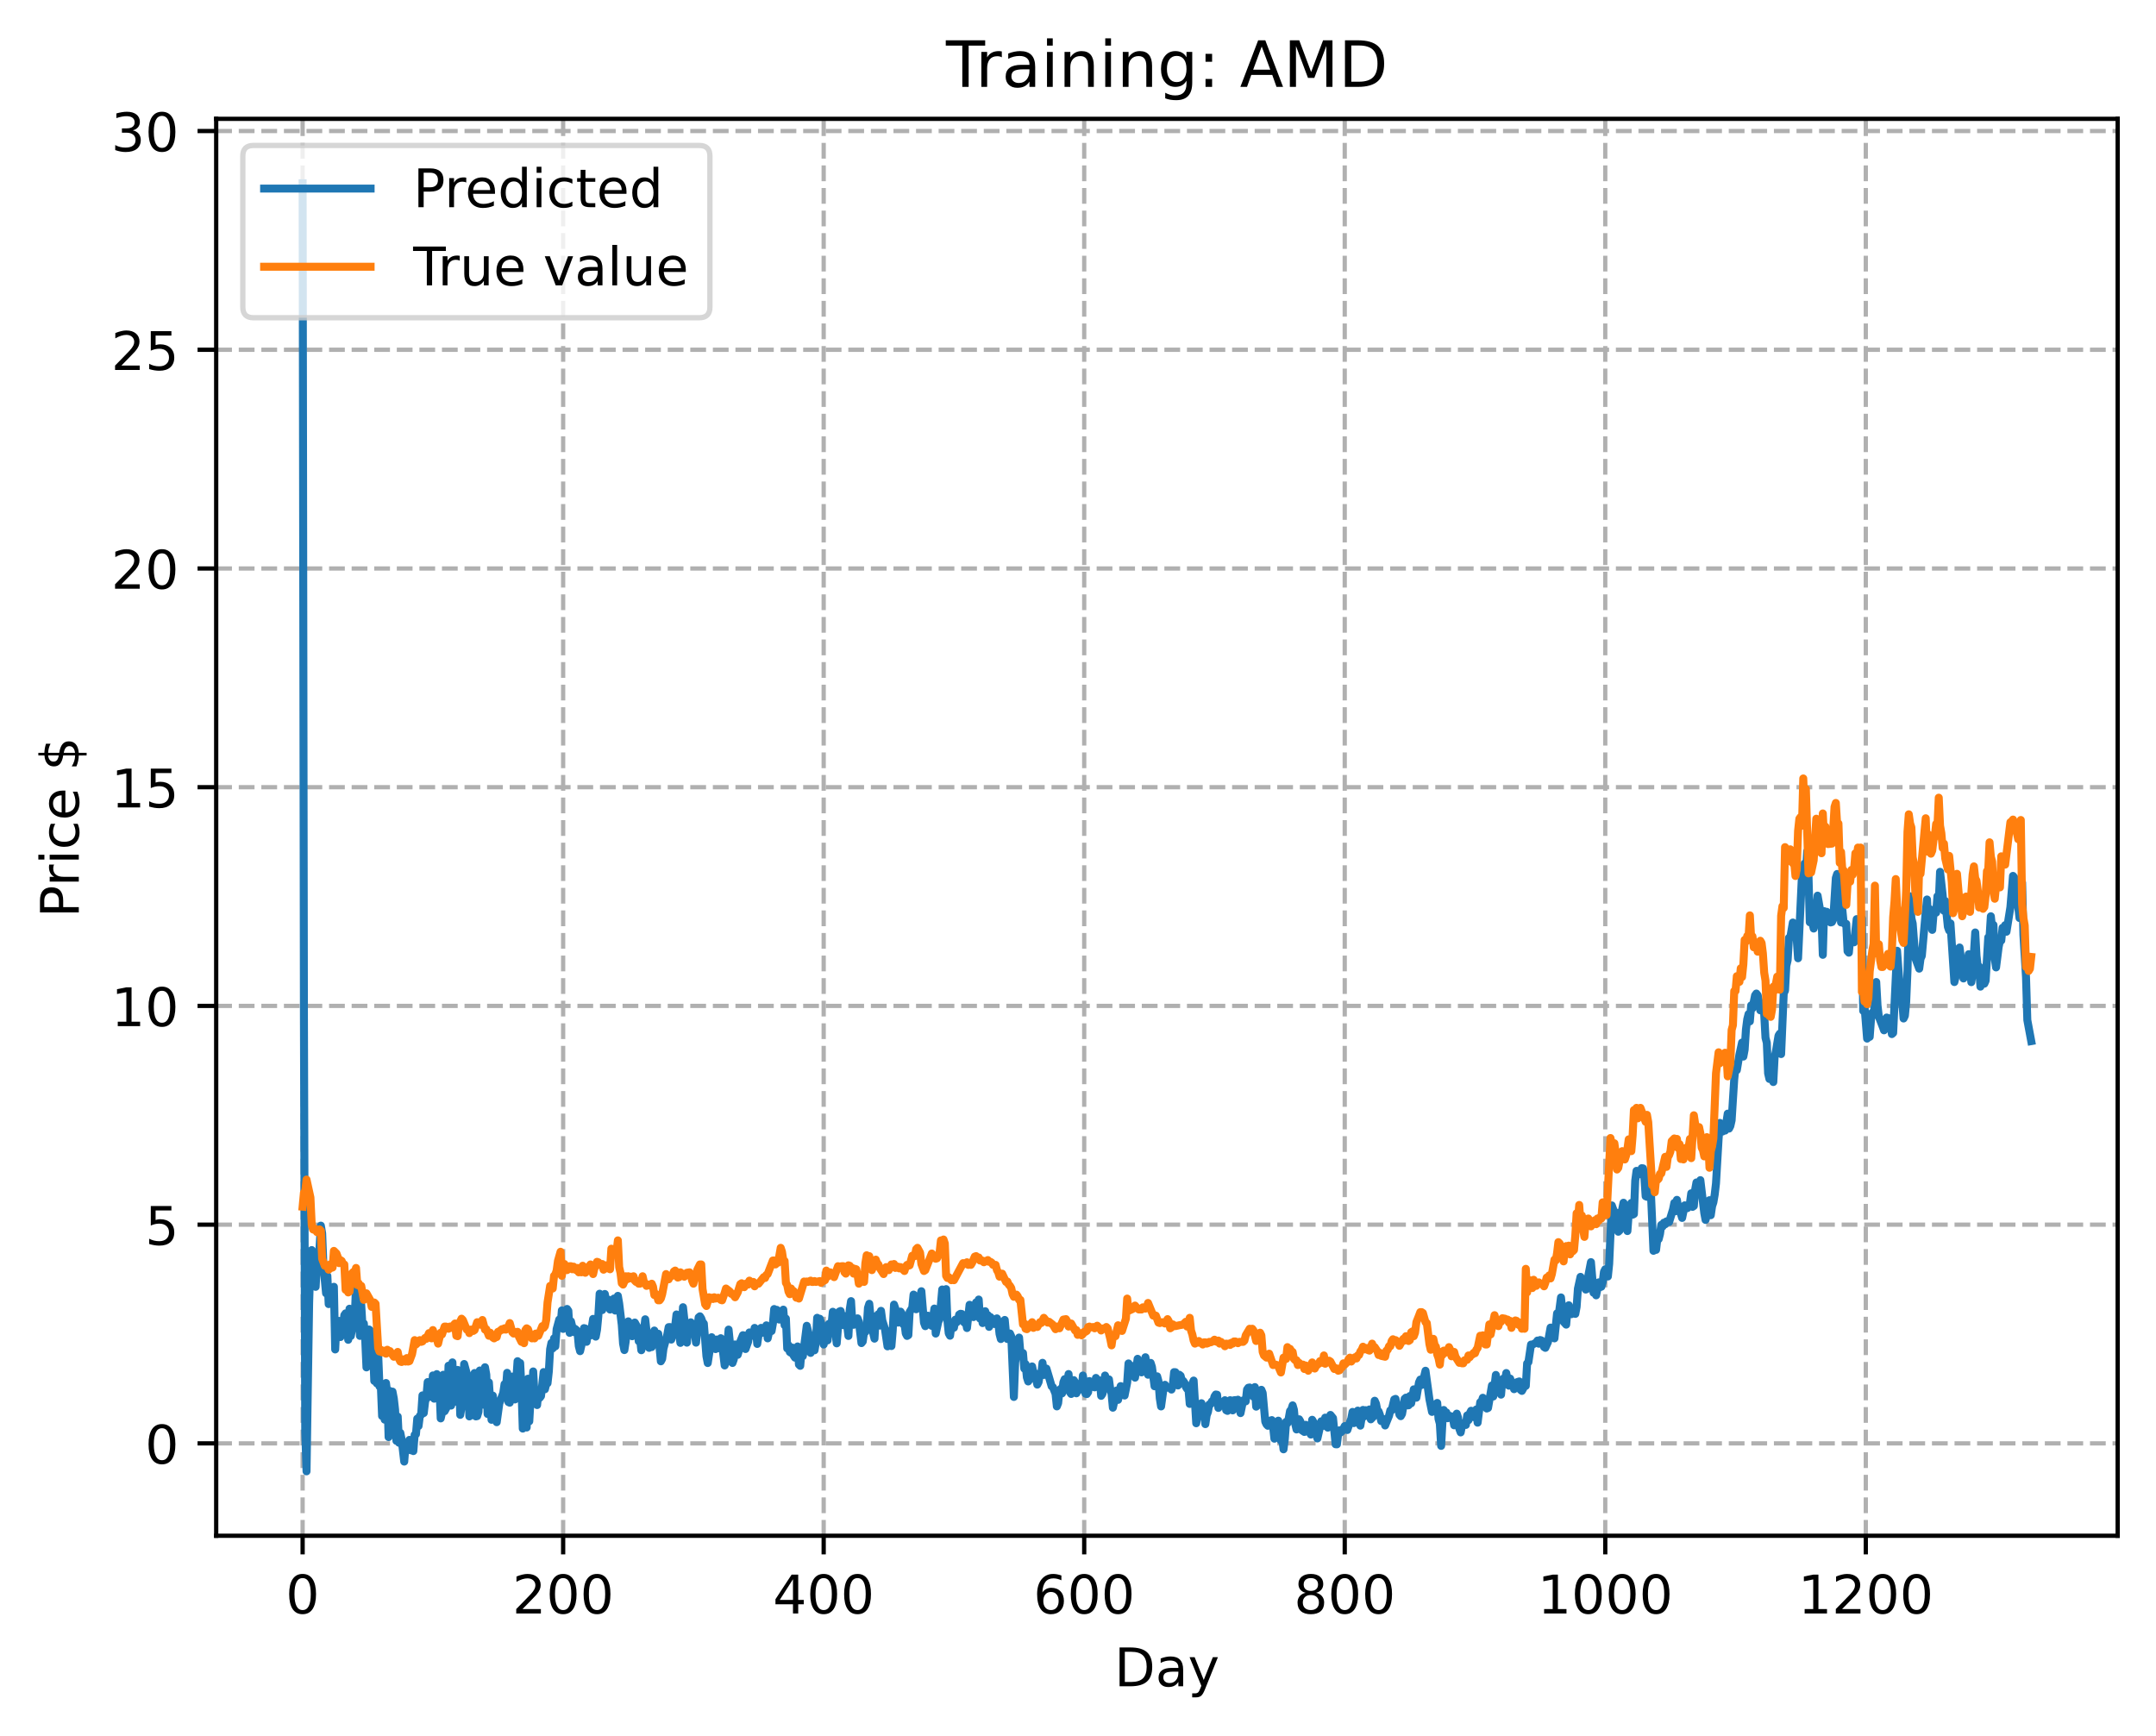 <?xml version="1.0" encoding="utf-8" standalone="no"?>
<!DOCTYPE svg PUBLIC "-//W3C//DTD SVG 1.1//EN"
  "http://www.w3.org/Graphics/SVG/1.1/DTD/svg11.dtd">
<!-- Created with matplotlib (https://matplotlib.org/) -->
<svg height="325.986pt" version="1.1" viewBox="0 0 404.923 325.986" width="404.923pt" xmlns="http://www.w3.org/2000/svg" xmlns:xlink="http://www.w3.org/1999/xlink">
 <defs>
  <style type="text/css">
*{stroke-linecap:butt;stroke-linejoin:round;}
  </style>
 </defs>
 <g id="figure_1">
  <g id="patch_1">
   <path d="M 0 325.986 
L 404.923 325.986 
L 404.923 0 
L 0 0 
z
" style="fill:#ffffff;"/>
  </g>
  <g id="axes_1">
   <g id="patch_2">
    <path d="M 40.603 288.43 
L 397.723 288.43 
L 397.723 22.318 
L 40.603 22.318 
z
" style="fill:#ffffff;"/>
   </g>
   <g id="matplotlib.axis_1">
    <g id="xtick_1">
     <g id="line2d_1">
      <path clip-path="url(#p867c01841b)" d="M 56.836 288.43 
L 56.836 22.318 
" style="fill:none;stroke:#b0b0b0;stroke-dasharray:2.96,1.28;stroke-dashoffset:0;stroke-width:0.8;"/>
     </g>
     <g id="line2d_2">
      <defs>
       <path d="M 0 0 
L 0 3.5 
" id="m8a45080db2" style="stroke:#000000;stroke-width:0.8;"/>
      </defs>
      <g>
       <use style="stroke:#000000;stroke-width:0.8;" x="56.836" xlink:href="#m8a45080db2" y="288.43"/>
      </g>
     </g>
     <g id="text_1">
      <!-- 0 -->
      <defs>
       <path d="M 31.781 66.406 
Q 24.172 66.406 20.328 58.906 
Q 16.5 51.422 16.5 36.375 
Q 16.5 21.391 20.328 13.891 
Q 24.172 6.391 31.781 6.391 
Q 39.453 6.391 43.281 13.891 
Q 47.125 21.391 47.125 36.375 
Q 47.125 51.422 43.281 58.906 
Q 39.453 66.406 31.781 66.406 
z
M 31.781 74.219 
Q 44.047 74.219 50.516 64.516 
Q 56.984 54.828 56.984 36.375 
Q 56.984 17.969 50.516 8.266 
Q 44.047 -1.422 31.781 -1.422 
Q 19.531 -1.422 13.062 8.266 
Q 6.594 17.969 6.594 36.375 
Q 6.594 54.828 13.062 64.516 
Q 19.531 74.219 31.781 74.219 
z
" id="DejaVuSans-48"/>
      </defs>
      <g transform="translate(53.655 303.029)scale(0.1 -0.1)">
       <use xlink:href="#DejaVuSans-48"/>
      </g>
     </g>
    </g>
    <g id="xtick_2">
     <g id="line2d_3">
      <path clip-path="url(#p867c01841b)" d="M 105.766 288.43 
L 105.766 22.318 
" style="fill:none;stroke:#b0b0b0;stroke-dasharray:2.96,1.28;stroke-dashoffset:0;stroke-width:0.8;"/>
     </g>
     <g id="line2d_4">
      <g>
       <use style="stroke:#000000;stroke-width:0.8;" x="105.766" xlink:href="#m8a45080db2" y="288.43"/>
      </g>
     </g>
     <g id="text_2">
      <!-- 200 -->
      <defs>
       <path d="M 19.188 8.297 
L 53.609 8.297 
L 53.609 0 
L 7.328 0 
L 7.328 8.297 
Q 12.938 14.109 22.625 23.891 
Q 32.328 33.688 34.812 36.531 
Q 39.547 41.844 41.422 45.531 
Q 43.312 49.219 43.312 52.781 
Q 43.312 58.594 39.234 62.25 
Q 35.156 65.922 28.609 65.922 
Q 23.969 65.922 18.812 64.312 
Q 13.672 62.703 7.812 59.422 
L 7.812 69.391 
Q 13.766 71.781 18.938 73 
Q 24.125 74.219 28.422 74.219 
Q 39.75 74.219 46.484 68.547 
Q 53.219 62.891 53.219 53.422 
Q 53.219 48.922 51.531 44.891 
Q 49.859 40.875 45.406 35.406 
Q 44.188 33.984 37.641 27.219 
Q 31.109 20.453 19.188 8.297 
z
" id="DejaVuSans-50"/>
      </defs>
      <g transform="translate(96.223 303.029)scale(0.1 -0.1)">
       <use xlink:href="#DejaVuSans-50"/>
       <use x="63.623" xlink:href="#DejaVuSans-48"/>
       <use x="127.246" xlink:href="#DejaVuSans-48"/>
      </g>
     </g>
    </g>
    <g id="xtick_3">
     <g id="line2d_5">
      <path clip-path="url(#p867c01841b)" d="M 154.697 288.43 
L 154.697 22.318 
" style="fill:none;stroke:#b0b0b0;stroke-dasharray:2.96,1.28;stroke-dashoffset:0;stroke-width:0.8;"/>
     </g>
     <g id="line2d_6">
      <g>
       <use style="stroke:#000000;stroke-width:0.8;" x="154.697" xlink:href="#m8a45080db2" y="288.43"/>
      </g>
     </g>
     <g id="text_3">
      <!-- 400 -->
      <defs>
       <path d="M 37.797 64.312 
L 12.891 25.391 
L 37.797 25.391 
z
M 35.203 72.906 
L 47.609 72.906 
L 47.609 25.391 
L 58.016 25.391 
L 58.016 17.188 
L 47.609 17.188 
L 47.609 0 
L 37.797 0 
L 37.797 17.188 
L 4.891 17.188 
L 4.891 26.703 
z
" id="DejaVuSans-52"/>
      </defs>
      <g transform="translate(145.153 303.029)scale(0.1 -0.1)">
       <use xlink:href="#DejaVuSans-52"/>
       <use x="63.623" xlink:href="#DejaVuSans-48"/>
       <use x="127.246" xlink:href="#DejaVuSans-48"/>
      </g>
     </g>
    </g>
    <g id="xtick_4">
     <g id="line2d_7">
      <path clip-path="url(#p867c01841b)" d="M 203.628 288.43 
L 203.628 22.318 
" style="fill:none;stroke:#b0b0b0;stroke-dasharray:2.96,1.28;stroke-dashoffset:0;stroke-width:0.8;"/>
     </g>
     <g id="line2d_8">
      <g>
       <use style="stroke:#000000;stroke-width:0.8;" x="203.628" xlink:href="#m8a45080db2" y="288.43"/>
      </g>
     </g>
     <g id="text_4">
      <!-- 600 -->
      <defs>
       <path d="M 33.016 40.375 
Q 26.375 40.375 22.484 35.828 
Q 18.609 31.297 18.609 23.391 
Q 18.609 15.531 22.484 10.953 
Q 26.375 6.391 33.016 6.391 
Q 39.656 6.391 43.531 10.953 
Q 47.406 15.531 47.406 23.391 
Q 47.406 31.297 43.531 35.828 
Q 39.656 40.375 33.016 40.375 
z
M 52.594 71.297 
L 52.594 62.312 
Q 48.875 64.062 45.094 64.984 
Q 41.312 65.922 37.594 65.922 
Q 27.828 65.922 22.672 59.328 
Q 17.531 52.734 16.797 39.406 
Q 19.672 43.656 24.016 45.922 
Q 28.375 48.188 33.594 48.188 
Q 44.578 48.188 50.953 41.516 
Q 57.328 34.859 57.328 23.391 
Q 57.328 12.156 50.688 5.359 
Q 44.047 -1.422 33.016 -1.422 
Q 20.359 -1.422 13.672 8.266 
Q 6.984 17.969 6.984 36.375 
Q 6.984 53.656 15.188 63.938 
Q 23.391 74.219 37.203 74.219 
Q 40.922 74.219 44.703 73.484 
Q 48.484 72.75 52.594 71.297 
z
" id="DejaVuSans-54"/>
      </defs>
      <g transform="translate(194.084 303.029)scale(0.1 -0.1)">
       <use xlink:href="#DejaVuSans-54"/>
       <use x="63.623" xlink:href="#DejaVuSans-48"/>
       <use x="127.246" xlink:href="#DejaVuSans-48"/>
      </g>
     </g>
    </g>
    <g id="xtick_5">
     <g id="line2d_9">
      <path clip-path="url(#p867c01841b)" d="M 252.558 288.43 
L 252.558 22.318 
" style="fill:none;stroke:#b0b0b0;stroke-dasharray:2.96,1.28;stroke-dashoffset:0;stroke-width:0.8;"/>
     </g>
     <g id="line2d_10">
      <g>
       <use style="stroke:#000000;stroke-width:0.8;" x="252.558" xlink:href="#m8a45080db2" y="288.43"/>
      </g>
     </g>
     <g id="text_5">
      <!-- 800 -->
      <defs>
       <path d="M 31.781 34.625 
Q 24.75 34.625 20.719 30.859 
Q 16.703 27.094 16.703 20.516 
Q 16.703 13.922 20.719 10.156 
Q 24.75 6.391 31.781 6.391 
Q 38.812 6.391 42.859 10.172 
Q 46.922 13.969 46.922 20.516 
Q 46.922 27.094 42.891 30.859 
Q 38.875 34.625 31.781 34.625 
z
M 21.922 38.812 
Q 15.578 40.375 12.031 44.719 
Q 8.5 49.078 8.5 55.328 
Q 8.5 64.062 14.719 69.141 
Q 20.953 74.219 31.781 74.219 
Q 42.672 74.219 48.875 69.141 
Q 55.078 64.062 55.078 55.328 
Q 55.078 49.078 51.531 44.719 
Q 48 40.375 41.703 38.812 
Q 48.828 37.156 52.797 32.312 
Q 56.781 27.484 56.781 20.516 
Q 56.781 9.906 50.312 4.234 
Q 43.844 -1.422 31.781 -1.422 
Q 19.734 -1.422 13.25 4.234 
Q 6.781 9.906 6.781 20.516 
Q 6.781 27.484 10.781 32.312 
Q 14.797 37.156 21.922 38.812 
z
M 18.312 54.391 
Q 18.312 48.734 21.844 45.562 
Q 25.391 42.391 31.781 42.391 
Q 38.141 42.391 41.719 45.562 
Q 45.312 48.734 45.312 54.391 
Q 45.312 60.062 41.719 63.234 
Q 38.141 66.406 31.781 66.406 
Q 25.391 66.406 21.844 63.234 
Q 18.312 60.062 18.312 54.391 
z
" id="DejaVuSans-56"/>
      </defs>
      <g transform="translate(243.015 303.029)scale(0.1 -0.1)">
       <use xlink:href="#DejaVuSans-56"/>
       <use x="63.623" xlink:href="#DejaVuSans-48"/>
       <use x="127.246" xlink:href="#DejaVuSans-48"/>
      </g>
     </g>
    </g>
    <g id="xtick_6">
     <g id="line2d_11">
      <path clip-path="url(#p867c01841b)" d="M 301.489 288.43 
L 301.489 22.318 
" style="fill:none;stroke:#b0b0b0;stroke-dasharray:2.96,1.28;stroke-dashoffset:0;stroke-width:0.8;"/>
     </g>
     <g id="line2d_12">
      <g>
       <use style="stroke:#000000;stroke-width:0.8;" x="301.489" xlink:href="#m8a45080db2" y="288.43"/>
      </g>
     </g>
     <g id="text_6">
      <!-- 1000 -->
      <defs>
       <path d="M 12.406 8.297 
L 28.516 8.297 
L 28.516 63.922 
L 10.984 60.406 
L 10.984 69.391 
L 28.422 72.906 
L 38.281 72.906 
L 38.281 8.297 
L 54.391 8.297 
L 54.391 0 
L 12.406 0 
z
" id="DejaVuSans-49"/>
      </defs>
      <g transform="translate(288.764 303.029)scale(0.1 -0.1)">
       <use xlink:href="#DejaVuSans-49"/>
       <use x="63.623" xlink:href="#DejaVuSans-48"/>
       <use x="127.246" xlink:href="#DejaVuSans-48"/>
       <use x="190.869" xlink:href="#DejaVuSans-48"/>
      </g>
     </g>
    </g>
    <g id="xtick_7">
     <g id="line2d_13">
      <path clip-path="url(#p867c01841b)" d="M 350.419 288.43 
L 350.419 22.318 
" style="fill:none;stroke:#b0b0b0;stroke-dasharray:2.96,1.28;stroke-dashoffset:0;stroke-width:0.8;"/>
     </g>
     <g id="line2d_14">
      <g>
       <use style="stroke:#000000;stroke-width:0.8;" x="350.419" xlink:href="#m8a45080db2" y="288.43"/>
      </g>
     </g>
     <g id="text_7">
      <!-- 1200 -->
      <g transform="translate(337.694 303.029)scale(0.1 -0.1)">
       <use xlink:href="#DejaVuSans-49"/>
       <use x="63.623" xlink:href="#DejaVuSans-50"/>
       <use x="127.246" xlink:href="#DejaVuSans-48"/>
       <use x="190.869" xlink:href="#DejaVuSans-48"/>
      </g>
     </g>
    </g>
    <g id="text_8">
     <!-- Day -->
     <defs>
      <path d="M 19.672 64.797 
L 19.672 8.109 
L 31.594 8.109 
Q 46.688 8.109 53.688 14.938 
Q 60.688 21.781 60.688 36.531 
Q 60.688 51.172 53.688 57.984 
Q 46.688 64.797 31.594 64.797 
z
M 9.812 72.906 
L 30.078 72.906 
Q 51.266 72.906 61.172 64.094 
Q 71.094 55.281 71.094 36.531 
Q 71.094 17.672 61.125 8.828 
Q 51.172 0 30.078 0 
L 9.812 0 
z
" id="DejaVuSans-68"/>
      <path d="M 34.281 27.484 
Q 23.391 27.484 19.188 25 
Q 14.984 22.516 14.984 16.5 
Q 14.984 11.719 18.141 8.906 
Q 21.297 6.109 26.703 6.109 
Q 34.188 6.109 38.703 11.406 
Q 43.219 16.703 43.219 25.484 
L 43.219 27.484 
z
M 52.203 31.203 
L 52.203 0 
L 43.219 0 
L 43.219 8.297 
Q 40.141 3.328 35.547 0.953 
Q 30.953 -1.422 24.312 -1.422 
Q 15.922 -1.422 10.953 3.297 
Q 6 8.016 6 15.922 
Q 6 25.141 12.172 29.828 
Q 18.359 34.516 30.609 34.516 
L 43.219 34.516 
L 43.219 35.406 
Q 43.219 41.609 39.141 45 
Q 35.062 48.391 27.688 48.391 
Q 23 48.391 18.547 47.266 
Q 14.109 46.141 10.016 43.891 
L 10.016 52.203 
Q 14.938 54.109 19.578 55.047 
Q 24.219 56 28.609 56 
Q 40.484 56 46.344 49.844 
Q 52.203 43.703 52.203 31.203 
z
" id="DejaVuSans-97"/>
      <path d="M 32.172 -5.078 
Q 28.375 -14.844 24.75 -17.812 
Q 21.141 -20.797 15.094 -20.797 
L 7.906 -20.797 
L 7.906 -13.281 
L 13.188 -13.281 
Q 16.891 -13.281 18.938 -11.516 
Q 21 -9.766 23.484 -3.219 
L 25.094 0.875 
L 2.984 54.688 
L 12.5 54.688 
L 29.594 11.922 
L 46.688 54.688 
L 56.203 54.688 
z
" id="DejaVuSans-121"/>
     </defs>
     <g transform="translate(209.29 316.707)scale(0.1 -0.1)">
      <use xlink:href="#DejaVuSans-68"/>
      <use x="77.002" xlink:href="#DejaVuSans-97"/>
      <use x="138.281" xlink:href="#DejaVuSans-121"/>
     </g>
    </g>
   </g>
   <g id="matplotlib.axis_2">
    <g id="ytick_1">
     <g id="line2d_15">
      <path clip-path="url(#p867c01841b)" d="M 40.603 271.082 
L 397.723 271.082 
" style="fill:none;stroke:#b0b0b0;stroke-dasharray:2.96,1.28;stroke-dashoffset:0;stroke-width:0.8;"/>
     </g>
     <g id="line2d_16">
      <defs>
       <path d="M 0 0 
L -3.5 0 
" id="m1a548007f3" style="stroke:#000000;stroke-width:0.8;"/>
      </defs>
      <g>
       <use style="stroke:#000000;stroke-width:0.8;" x="40.603" xlink:href="#m1a548007f3" y="271.082"/>
      </g>
     </g>
     <g id="text_9">
      <!-- 0 -->
      <g transform="translate(27.241 274.882)scale(0.1 -0.1)">
       <use xlink:href="#DejaVuSans-48"/>
      </g>
     </g>
    </g>
    <g id="ytick_2">
     <g id="line2d_17">
      <path clip-path="url(#p867c01841b)" d="M 40.603 230.004 
L 397.723 230.004 
" style="fill:none;stroke:#b0b0b0;stroke-dasharray:2.96,1.28;stroke-dashoffset:0;stroke-width:0.8;"/>
     </g>
     <g id="line2d_18">
      <g>
       <use style="stroke:#000000;stroke-width:0.8;" x="40.603" xlink:href="#m1a548007f3" y="230.004"/>
      </g>
     </g>
     <g id="text_10">
      <!-- 5 -->
      <defs>
       <path d="M 10.797 72.906 
L 49.516 72.906 
L 49.516 64.594 
L 19.828 64.594 
L 19.828 46.734 
Q 21.969 47.469 24.109 47.828 
Q 26.266 48.188 28.422 48.188 
Q 40.625 48.188 47.75 41.5 
Q 54.891 34.812 54.891 23.391 
Q 54.891 11.625 47.562 5.094 
Q 40.234 -1.422 26.906 -1.422 
Q 22.312 -1.422 17.547 -0.641 
Q 12.797 0.141 7.719 1.703 
L 7.719 11.625 
Q 12.109 9.234 16.797 8.062 
Q 21.484 6.891 26.703 6.891 
Q 35.156 6.891 40.078 11.328 
Q 45.016 15.766 45.016 23.391 
Q 45.016 31 40.078 35.438 
Q 35.156 39.891 26.703 39.891 
Q 22.75 39.891 18.812 39.016 
Q 14.891 38.141 10.797 36.281 
z
" id="DejaVuSans-53"/>
      </defs>
      <g transform="translate(27.241 233.803)scale(0.1 -0.1)">
       <use xlink:href="#DejaVuSans-53"/>
      </g>
     </g>
    </g>
    <g id="ytick_3">
     <g id="line2d_19">
      <path clip-path="url(#p867c01841b)" d="M 40.603 188.925 
L 397.723 188.925 
" style="fill:none;stroke:#b0b0b0;stroke-dasharray:2.96,1.28;stroke-dashoffset:0;stroke-width:0.8;"/>
     </g>
     <g id="line2d_20">
      <g>
       <use style="stroke:#000000;stroke-width:0.8;" x="40.603" xlink:href="#m1a548007f3" y="188.925"/>
      </g>
     </g>
     <g id="text_11">
      <!-- 10 -->
      <g transform="translate(20.878 192.724)scale(0.1 -0.1)">
       <use xlink:href="#DejaVuSans-49"/>
       <use x="63.623" xlink:href="#DejaVuSans-48"/>
      </g>
     </g>
    </g>
    <g id="ytick_4">
     <g id="line2d_21">
      <path clip-path="url(#p867c01841b)" d="M 40.603 147.846 
L 397.723 147.846 
" style="fill:none;stroke:#b0b0b0;stroke-dasharray:2.96,1.28;stroke-dashoffset:0;stroke-width:0.8;"/>
     </g>
     <g id="line2d_22">
      <g>
       <use style="stroke:#000000;stroke-width:0.8;" x="40.603" xlink:href="#m1a548007f3" y="147.846"/>
      </g>
     </g>
     <g id="text_12">
      <!-- 15 -->
      <g transform="translate(20.878 151.646)scale(0.1 -0.1)">
       <use xlink:href="#DejaVuSans-49"/>
       <use x="63.623" xlink:href="#DejaVuSans-53"/>
      </g>
     </g>
    </g>
    <g id="ytick_5">
     <g id="line2d_23">
      <path clip-path="url(#p867c01841b)" d="M 40.603 106.768 
L 397.723 106.768 
" style="fill:none;stroke:#b0b0b0;stroke-dasharray:2.96,1.28;stroke-dashoffset:0;stroke-width:0.8;"/>
     </g>
     <g id="line2d_24">
      <g>
       <use style="stroke:#000000;stroke-width:0.8;" x="40.603" xlink:href="#m1a548007f3" y="106.768"/>
      </g>
     </g>
     <g id="text_13">
      <!-- 20 -->
      <g transform="translate(20.878 110.567)scale(0.1 -0.1)">
       <use xlink:href="#DejaVuSans-50"/>
       <use x="63.623" xlink:href="#DejaVuSans-48"/>
      </g>
     </g>
    </g>
    <g id="ytick_6">
     <g id="line2d_25">
      <path clip-path="url(#p867c01841b)" d="M 40.603 65.689 
L 397.723 65.689 
" style="fill:none;stroke:#b0b0b0;stroke-dasharray:2.96,1.28;stroke-dashoffset:0;stroke-width:0.8;"/>
     </g>
     <g id="line2d_26">
      <g>
       <use style="stroke:#000000;stroke-width:0.8;" x="40.603" xlink:href="#m1a548007f3" y="65.689"/>
      </g>
     </g>
     <g id="text_14">
      <!-- 25 -->
      <g transform="translate(20.878 69.488)scale(0.1 -0.1)">
       <use xlink:href="#DejaVuSans-50"/>
       <use x="63.623" xlink:href="#DejaVuSans-53"/>
      </g>
     </g>
    </g>
    <g id="ytick_7">
     <g id="line2d_27">
      <path clip-path="url(#p867c01841b)" d="M 40.603 24.61 
L 397.723 24.61 
" style="fill:none;stroke:#b0b0b0;stroke-dasharray:2.96,1.28;stroke-dashoffset:0;stroke-width:0.8;"/>
     </g>
     <g id="line2d_28">
      <g>
       <use style="stroke:#000000;stroke-width:0.8;" x="40.603" xlink:href="#m1a548007f3" y="24.61"/>
      </g>
     </g>
     <g id="text_15">
      <!-- 30 -->
      <defs>
       <path d="M 40.578 39.312 
Q 47.656 37.797 51.625 33 
Q 55.609 28.219 55.609 21.188 
Q 55.609 10.406 48.188 4.484 
Q 40.766 -1.422 27.094 -1.422 
Q 22.516 -1.422 17.656 -0.516 
Q 12.797 0.391 7.625 2.203 
L 7.625 11.719 
Q 11.719 9.328 16.594 8.109 
Q 21.484 6.891 26.812 6.891 
Q 36.078 6.891 40.938 10.547 
Q 45.797 14.203 45.797 21.188 
Q 45.797 27.641 41.281 31.266 
Q 36.766 34.906 28.719 34.906 
L 20.219 34.906 
L 20.219 43.016 
L 29.109 43.016 
Q 36.375 43.016 40.234 45.922 
Q 44.094 48.828 44.094 54.297 
Q 44.094 59.906 40.109 62.906 
Q 36.141 65.922 28.719 65.922 
Q 24.656 65.922 20.016 65.031 
Q 15.375 64.156 9.812 62.312 
L 9.812 71.094 
Q 15.438 72.656 20.344 73.438 
Q 25.25 74.219 29.594 74.219 
Q 40.828 74.219 47.359 69.109 
Q 53.906 64.016 53.906 55.328 
Q 53.906 49.266 50.438 45.094 
Q 46.969 40.922 40.578 39.312 
z
" id="DejaVuSans-51"/>
      </defs>
      <g transform="translate(20.878 28.41)scale(0.1 -0.1)">
       <use xlink:href="#DejaVuSans-51"/>
       <use x="63.623" xlink:href="#DejaVuSans-48"/>
      </g>
     </g>
    </g>
    <g id="text_16">
     <!-- Price $ -->
     <defs>
      <path d="M 19.672 64.797 
L 19.672 37.406 
L 32.078 37.406 
Q 38.969 37.406 42.719 40.969 
Q 46.484 44.531 46.484 51.125 
Q 46.484 57.672 42.719 61.234 
Q 38.969 64.797 32.078 64.797 
z
M 9.812 72.906 
L 32.078 72.906 
Q 44.344 72.906 50.609 67.359 
Q 56.891 61.812 56.891 51.125 
Q 56.891 40.328 50.609 34.812 
Q 44.344 29.297 32.078 29.297 
L 19.672 29.297 
L 19.672 0 
L 9.812 0 
z
" id="DejaVuSans-80"/>
      <path d="M 41.109 46.297 
Q 39.594 47.172 37.812 47.578 
Q 36.031 48 33.891 48 
Q 26.266 48 22.188 43.047 
Q 18.109 38.094 18.109 28.812 
L 18.109 0 
L 9.078 0 
L 9.078 54.688 
L 18.109 54.688 
L 18.109 46.188 
Q 20.953 51.172 25.484 53.578 
Q 30.031 56 36.531 56 
Q 37.453 56 38.578 55.875 
Q 39.703 55.766 41.062 55.516 
z
" id="DejaVuSans-114"/>
      <path d="M 9.422 54.688 
L 18.406 54.688 
L 18.406 0 
L 9.422 0 
z
M 9.422 75.984 
L 18.406 75.984 
L 18.406 64.594 
L 9.422 64.594 
z
" id="DejaVuSans-105"/>
      <path d="M 48.781 52.594 
L 48.781 44.188 
Q 44.969 46.297 41.141 47.344 
Q 37.312 48.391 33.406 48.391 
Q 24.656 48.391 19.812 42.844 
Q 14.984 37.312 14.984 27.297 
Q 14.984 17.281 19.812 11.734 
Q 24.656 6.203 33.406 6.203 
Q 37.312 6.203 41.141 7.25 
Q 44.969 8.297 48.781 10.406 
L 48.781 2.094 
Q 45.016 0.344 40.984 -0.531 
Q 36.969 -1.422 32.422 -1.422 
Q 20.062 -1.422 12.781 6.344 
Q 5.516 14.109 5.516 27.297 
Q 5.516 40.672 12.859 48.328 
Q 20.219 56 33.016 56 
Q 37.156 56 41.109 55.141 
Q 45.062 54.297 48.781 52.594 
z
" id="DejaVuSans-99"/>
      <path d="M 56.203 29.594 
L 56.203 25.203 
L 14.891 25.203 
Q 15.484 15.922 20.484 11.062 
Q 25.484 6.203 34.422 6.203 
Q 39.594 6.203 44.453 7.469 
Q 49.312 8.734 54.109 11.281 
L 54.109 2.781 
Q 49.266 0.734 44.188 -0.344 
Q 39.109 -1.422 33.891 -1.422 
Q 20.797 -1.422 13.156 6.188 
Q 5.516 13.812 5.516 26.812 
Q 5.516 40.234 12.766 48.109 
Q 20.016 56 32.328 56 
Q 43.359 56 49.781 48.891 
Q 56.203 41.797 56.203 29.594 
z
M 47.219 32.234 
Q 47.125 39.594 43.094 43.984 
Q 39.062 48.391 32.422 48.391 
Q 24.906 48.391 20.391 44.141 
Q 15.875 39.891 15.188 32.172 
z
" id="DejaVuSans-101"/>
      <path id="DejaVuSans-32"/>
      <path d="M 33.797 -14.703 
L 28.906 -14.703 
L 28.859 0 
Q 23.734 0.094 18.609 1.188 
Q 13.484 2.297 8.297 4.5 
L 8.297 13.281 
Q 13.281 10.156 18.375 8.562 
Q 23.484 6.984 28.906 6.938 
L 28.906 29.203 
Q 18.109 30.953 13.203 35.156 
Q 8.297 39.359 8.297 46.688 
Q 8.297 54.641 13.625 59.219 
Q 18.953 63.812 28.906 64.5 
L 28.906 75.984 
L 33.797 75.984 
L 33.797 64.656 
Q 38.328 64.453 42.578 63.688 
Q 46.828 62.938 50.875 61.625 
L 50.875 53.078 
Q 46.828 55.125 42.547 56.25 
Q 38.281 57.375 33.797 57.562 
L 33.797 36.719 
Q 44.875 35.016 50.094 30.609 
Q 55.328 26.219 55.328 18.609 
Q 55.328 10.359 49.781 5.594 
Q 44.234 0.828 33.797 0.094 
z
M 28.906 37.594 
L 28.906 57.625 
Q 23.25 56.984 20.266 54.391 
Q 17.281 51.812 17.281 47.516 
Q 17.281 43.312 20.031 40.969 
Q 22.797 38.625 28.906 37.594 
z
M 33.797 28.219 
L 33.797 7.078 
Q 39.984 7.906 43.141 10.594 
Q 46.297 13.281 46.297 17.672 
Q 46.297 21.969 43.281 24.5 
Q 40.281 27.047 33.797 28.219 
z
" id="DejaVuSans-36"/>
     </defs>
     <g transform="translate(14.798 172.342)rotate(-90)scale(0.1 -0.1)">
      <use xlink:href="#DejaVuSans-80"/>
      <use x="58.553" xlink:href="#DejaVuSans-114"/>
      <use x="99.666" xlink:href="#DejaVuSans-105"/>
      <use x="127.449" xlink:href="#DejaVuSans-99"/>
      <use x="182.43" xlink:href="#DejaVuSans-101"/>
      <use x="243.953" xlink:href="#DejaVuSans-32"/>
      <use x="275.74" xlink:href="#DejaVuSans-36"/>
     </g>
    </g>
   </g>
   <g id="line2d_29">
    <path clip-path="url(#p867c01841b)" d="M 56.836 34.414 
L 57.081 190.758 
L 57.325 268.685 
L 57.57 276.334 
L 58.059 244.719 
L 58.304 236.964 
L 58.548 234.78 
L 58.793 238.228 
L 59.282 241.684 
L 59.527 237.33 
L 59.772 238.288 
L 60.261 230.194 
L 60.506 231.648 
L 60.75 237.834 
L 61.24 242.896 
L 61.484 239.627 
L 61.729 244.926 
L 61.974 244.445 
L 62.218 242.073 
L 62.463 241.96 
L 62.708 241.677 
L 62.952 253.444 
L 63.197 248.403 
L 63.441 250.43 
L 63.686 248.082 
L 63.931 251.118 
L 64.175 249.479 
L 64.42 249.468 
L 64.665 247.004 
L 64.909 246.664 
L 65.154 247.561 
L 65.399 251.633 
L 65.643 245.795 
L 65.888 250.924 
L 66.133 249.578 
L 66.377 246.788 
L 66.622 247.596 
L 66.867 241.511 
L 67.111 246.463 
L 67.356 246.655 
L 67.601 250.897 
L 67.845 245.075 
L 68.09 249.229 
L 68.335 248.568 
L 68.579 251.307 
L 68.824 256.815 
L 69.069 251.271 
L 69.313 249.698 
L 69.558 249.917 
L 70.047 252.889 
L 70.292 259.358 
L 70.536 258.661 
L 70.781 259.82 
L 71.026 254.374 
L 71.27 260.382 
L 71.515 260.002 
L 71.76 265.948 
L 72.004 262.293 
L 72.249 266.629 
L 72.494 259.747 
L 72.738 261.756 
L 72.983 269.905 
L 73.228 261.243 
L 73.472 267.684 
L 73.717 261.364 
L 73.962 262.642 
L 74.206 264.794 
L 74.451 270.615 
L 74.696 266.05 
L 74.94 270.971 
L 75.185 269.105 
L 75.429 270.328 
L 75.919 274.505 
L 76.163 271.415 
L 76.408 271.926 
L 76.653 271.98 
L 76.897 270.427 
L 77.142 272.379 
L 77.387 271.538 
L 77.631 272.532 
L 77.876 269.481 
L 78.121 269.366 
L 78.365 266.444 
L 78.61 267.829 
L 78.855 265.906 
L 79.099 265.724 
L 79.344 262.071 
L 79.589 265.388 
L 79.833 263.315 
L 80.078 262.307 
L 80.323 259.569 
L 80.567 262.375 
L 81.056 261.271 
L 81.301 258.325 
L 81.546 262.693 
L 81.79 258.747 
L 82.035 258.075 
L 82.28 258.976 
L 82.524 260.354 
L 82.769 266.396 
L 83.014 265.339 
L 83.258 258.198 
L 83.503 265.046 
L 83.992 264.143 
L 84.237 256.498 
L 84.482 256.856 
L 84.726 263.982 
L 84.971 255.874 
L 85.216 263.331 
L 85.46 263.249 
L 85.705 262.823 
L 85.95 257.288 
L 86.194 258.184 
L 86.439 265.728 
L 86.684 264.248 
L 86.928 263.793 
L 87.173 256.177 
L 87.907 258.852 
L 88.151 266.021 
L 88.396 258.539 
L 88.641 265.801 
L 88.885 265.5 
L 89.13 257.869 
L 89.375 266.02 
L 89.619 265.963 
L 89.864 265.143 
L 90.109 257.397 
L 90.353 263.803 
L 90.598 258.944 
L 90.843 263.829 
L 91.087 256.785 
L 91.332 258.179 
L 91.577 265.57 
L 91.821 259.636 
L 92.311 266.656 
L 92.555 262.112 
L 93.044 265.198 
L 93.289 267.107 
L 93.778 263.58 
L 94.512 261.633 
L 94.757 259.964 
L 95.002 261.038 
L 95.246 257.834 
L 95.491 263.327 
L 95.736 263.444 
L 96.225 258.536 
L 96.714 262.836 
L 97.204 255.65 
L 97.448 256.333 
L 97.693 255.993 
L 97.938 260.674 
L 98.182 268.306 
L 98.672 260.275 
L 98.916 268.103 
L 99.161 258.941 
L 99.405 266.942 
L 99.65 262.627 
L 99.895 261.943 
L 100.139 257.575 
L 100.384 261.942 
L 100.629 262.359 
L 100.873 263.889 
L 101.118 261.58 
L 101.363 262.534 
L 101.607 262.208 
L 102.097 257.693 
L 102.341 260.923 
L 102.586 259.933 
L 102.831 259.789 
L 103.075 257.58 
L 103.32 253.388 
L 103.565 252.215 
L 103.809 253.249 
L 104.054 251.358 
L 104.299 252.864 
L 104.543 249.631 
L 105.032 247.825 
L 105.277 249.001 
L 105.522 246.112 
L 105.766 249.576 
L 106.011 247.508 
L 106.256 247.54 
L 106.5 245.838 
L 106.745 246.196 
L 106.99 250.33 
L 107.234 248.162 
L 107.724 250.173 
L 107.968 249.557 
L 108.213 249.75 
L 108.458 250.119 
L 108.702 252.81 
L 108.947 253.767 
L 109.192 252.709 
L 109.681 249.438 
L 109.926 249.509 
L 110.17 252.012 
L 110.415 250.513 
L 110.66 250.745 
L 110.904 250.817 
L 111.393 247.704 
L 111.638 249.992 
L 111.883 251.038 
L 112.127 249.744 
L 112.372 247.193 
L 112.617 242.974 
L 112.861 243.707 
L 113.106 246.051 
L 113.595 243.026 
L 113.84 244.39 
L 114.085 244.771 
L 114.329 244.112 
L 114.574 245.951 
L 115.063 244.59 
L 115.308 243.885 
L 115.553 246.143 
L 115.797 245.208 
L 116.042 243.378 
L 116.287 244.792 
L 116.776 248.827 
L 117.02 252.365 
L 117.265 253.561 
L 117.51 251.966 
L 117.754 249.11 
L 117.999 248.167 
L 118.244 249.573 
L 118.488 250.128 
L 118.733 250.961 
L 119.222 248.389 
L 119.712 249.251 
L 119.956 251.894 
L 120.201 251.409 
L 120.446 253.592 
L 120.69 252.343 
L 121.18 247.778 
L 121.669 252.169 
L 121.914 253.146 
L 122.158 252.046 
L 122.403 252.996 
L 122.648 251.764 
L 122.892 249.892 
L 123.381 251.94 
L 123.626 250.492 
L 124.115 255.673 
L 124.36 255.223 
L 124.605 253.298 
L 125.339 250.577 
L 125.583 249.254 
L 125.828 249.241 
L 126.073 251.593 
L 126.807 248.991 
L 127.051 246.871 
L 127.785 252.214 
L 128.03 249.66 
L 128.275 245.511 
L 129.008 252.169 
L 129.253 249.164 
L 129.498 250.08 
L 129.742 248.349 
L 129.987 248.656 
L 130.232 249.296 
L 130.476 250.336 
L 130.721 252.167 
L 131.21 247.426 
L 131.455 247.221 
L 131.7 247.614 
L 131.944 248.301 
L 132.189 248.587 
L 132.678 254.725 
L 132.923 255.996 
L 133.657 251.146 
L 133.902 253.22 
L 134.146 252.013 
L 134.391 253.376 
L 134.636 251.58 
L 134.88 253.222 
L 135.369 251.332 
L 135.614 252.476 
L 136.103 256.451 
L 136.348 255.718 
L 136.837 249.713 
L 137.327 254.58 
L 137.571 255.983 
L 137.816 255.304 
L 138.061 252.502 
L 138.305 254.044 
L 138.55 254.455 
L 138.795 253.619 
L 139.039 251.965 
L 139.529 250.765 
L 139.773 250.828 
L 140.018 253.364 
L 140.507 252.001 
L 140.752 250.249 
L 140.996 250.89 
L 141.241 250.349 
L 141.486 250.871 
L 141.73 249.399 
L 141.975 249.648 
L 142.22 252.41 
L 142.464 250.713 
L 142.709 250.334 
L 142.954 249.391 
L 143.198 250.311 
L 143.443 249.817 
L 143.688 249.649 
L 143.932 248.916 
L 144.177 251.362 
L 144.422 250.258 
L 144.666 249.993 
L 144.911 249.987 
L 145.156 248.601 
L 145.4 245.854 
L 145.645 246.892 
L 145.89 246.005 
L 146.134 247.745 
L 146.379 247.836 
L 147.113 245.968 
L 147.357 248.889 
L 147.602 247.649 
L 147.847 253.253 
L 148.091 252.641 
L 148.336 253.926 
L 148.581 254.092 
L 148.825 253.103 
L 149.07 254.622 
L 149.315 254.988 
L 149.804 252.882 
L 150.049 256.281 
L 150.293 256.522 
L 150.538 253.694 
L 150.783 254.707 
L 151.272 250.937 
L 151.517 249 
L 152.006 251.025 
L 152.251 254.095 
L 152.495 250.864 
L 152.74 251.568 
L 152.984 253.605 
L 153.229 252.115 
L 153.474 247.498 
L 153.718 249.452 
L 153.963 247.679 
L 154.208 248.482 
L 154.452 249.841 
L 154.697 252.517 
L 154.942 251.312 
L 155.186 250.82 
L 155.431 251.742 
L 155.676 248.636 
L 155.92 249.323 
L 156.165 248.808 
L 156.41 246.368 
L 157.144 252.302 
L 157.633 246.326 
L 157.878 246.219 
L 158.367 248.872 
L 158.612 247.17 
L 159.101 248.862 
L 159.345 250.908 
L 159.59 245.951 
L 159.835 244.368 
L 160.079 248.45 
L 160.324 248.817 
L 160.569 248.122 
L 161.058 247.602 
L 161.303 248.231 
L 161.792 252.251 
L 162.037 251.947 
L 162.281 250.158 
L 162.526 250.168 
L 162.771 249.391 
L 163.015 245.627 
L 163.26 244.868 
L 163.505 247.426 
L 163.749 248.036 
L 163.994 250.382 
L 164.239 251.416 
L 164.483 247.2 
L 164.728 247.615 
L 164.972 246.813 
L 165.217 248.962 
L 165.462 246.192 
L 165.706 247.998 
L 166.196 249.564 
L 166.685 252.864 
L 166.93 250.06 
L 167.419 252.805 
L 167.664 249.896 
L 167.908 245.019 
L 168.398 246.483 
L 168.642 248.401 
L 168.887 248.001 
L 169.132 246.341 
L 169.376 246.716 
L 169.621 248.701 
L 169.866 248.491 
L 170.11 250.443 
L 170.355 250.904 
L 170.6 250.757 
L 170.844 246.411 
L 171.333 245.606 
L 171.578 243.14 
L 171.823 243.367 
L 172.067 245.896 
L 172.312 244.905 
L 172.557 245.323 
L 173.046 242.509 
L 173.535 248.416 
L 173.78 249.072 
L 174.025 247.607 
L 174.269 247.103 
L 174.514 247.952 
L 174.759 247.593 
L 175.003 249.012 
L 175.493 245.765 
L 175.737 250.462 
L 176.227 248.222 
L 176.471 247.735 
L 176.96 242.185 
L 177.205 242.862 
L 177.45 242.581 
L 177.694 242.115 
L 177.939 248.05 
L 178.184 250.424 
L 178.428 250.868 
L 178.673 249.046 
L 178.918 248.603 
L 179.162 249.363 
L 179.407 247.857 
L 179.652 248.367 
L 179.896 248.08 
L 180.141 246.896 
L 180.386 246.744 
L 180.63 246.778 
L 180.875 248.124 
L 181.12 248.41 
L 181.364 248.096 
L 181.609 249.423 
L 182.098 245.055 
L 182.832 247.365 
L 183.077 245.268 
L 183.321 244.611 
L 183.566 245.868 
L 183.811 244.07 
L 184.055 247.648 
L 184.3 246.691 
L 184.545 248.491 
L 184.789 246.45 
L 185.034 246.264 
L 185.279 247.204 
L 185.523 246.991 
L 185.768 249.203 
L 186.013 247.357 
L 186.257 247.635 
L 186.747 248.666 
L 186.991 247.813 
L 187.236 247.609 
L 187.481 248.226 
L 187.725 250.542 
L 187.97 251.489 
L 188.459 250.195 
L 188.704 247.902 
L 188.948 250.51 
L 189.193 251.481 
L 189.438 250.731 
L 189.682 250.445 
L 189.927 250.989 
L 190.416 262.364 
L 190.661 255.911 
L 191.15 251.858 
L 191.395 251.212 
L 191.64 254.114 
L 191.884 254.46 
L 192.129 254.116 
L 192.374 257.042 
L 192.618 256.202 
L 192.863 258.696 
L 193.108 259.456 
L 193.352 259.093 
L 193.597 257.299 
L 193.842 256.634 
L 194.086 257.784 
L 194.331 257.861 
L 194.82 260.048 
L 195.065 259.574 
L 195.309 258.011 
L 195.554 258.109 
L 195.799 255.952 
L 196.043 258.232 
L 196.288 258.166 
L 196.533 257.038 
L 197.022 258.677 
L 197.511 260.363 
L 197.756 260.54 
L 198.245 261.778 
L 198.49 264.141 
L 198.735 263.521 
L 198.979 261.136 
L 199.224 260.831 
L 199.469 261.693 
L 199.713 259.617 
L 199.958 259.021 
L 200.203 259.469 
L 200.447 259.656 
L 200.692 258.062 
L 200.936 261.467 
L 201.181 261.805 
L 201.426 259.895 
L 201.67 259.207 
L 201.915 259.625 
L 202.16 261.681 
L 202.649 260.577 
L 202.894 260.66 
L 203.138 260.978 
L 203.383 258.339 
L 203.872 261.757 
L 204.117 261.825 
L 204.362 261.471 
L 204.606 259.379 
L 204.851 260.203 
L 205.096 259.878 
L 205.34 260.479 
L 205.585 260.563 
L 205.83 258.793 
L 206.074 260.198 
L 206.319 260.505 
L 206.563 259.261 
L 206.808 262.159 
L 207.053 261.784 
L 207.297 260.821 
L 207.542 258.34 
L 207.787 259.479 
L 208.276 259.065 
L 208.521 260.894 
L 208.765 261.778 
L 209.01 264.384 
L 209.744 261.143 
L 209.989 262.912 
L 210.478 260.328 
L 210.967 261.995 
L 211.212 262.098 
L 211.701 259.653 
L 211.946 256.069 
L 212.435 256.921 
L 212.68 256.556 
L 212.924 256.611 
L 213.169 258.744 
L 213.658 255.2 
L 214.148 256.273 
L 214.392 257.751 
L 214.882 256.866 
L 215.126 254.908 
L 215.616 258.192 
L 215.86 256.098 
L 216.105 255.968 
L 216.35 256.733 
L 216.839 260.357 
L 217.084 259.775 
L 217.328 258.491 
L 217.573 259.39 
L 217.818 262.604 
L 218.062 264.149 
L 218.551 260.621 
L 218.796 260.084 
L 219.041 260.515 
L 219.285 260.629 
L 219.775 260.545 
L 220.019 260.979 
L 220.264 260.185 
L 220.509 257.701 
L 220.753 257.719 
L 221.243 260.207 
L 221.487 258.19 
L 221.732 258.392 
L 221.977 259.345 
L 222.221 259.358 
L 222.466 259.712 
L 222.711 260.467 
L 222.955 260.852 
L 223.2 260.797 
L 223.445 263.677 
L 223.934 259.857 
L 224.179 259.287 
L 224.668 267.307 
L 224.912 265.665 
L 225.157 265.312 
L 225.402 265.274 
L 225.646 263.542 
L 226.136 265.469 
L 226.38 267.469 
L 226.625 265.817 
L 226.87 265.168 
L 227.114 263.771 
L 227.359 263.732 
L 227.604 263.205 
L 227.848 263.256 
L 228.093 262.279 
L 228.338 261.908 
L 228.582 261.947 
L 228.827 264.426 
L 229.072 263.884 
L 229.316 263.755 
L 229.561 263.311 
L 229.806 263.664 
L 230.05 262.98 
L 230.295 264.861 
L 230.539 264.984 
L 231.029 262.978 
L 231.273 263.039 
L 231.518 264.888 
L 231.763 262.987 
L 232.007 262.955 
L 232.252 263.699 
L 232.497 262.883 
L 232.986 265.4 
L 233.475 263.019 
L 233.72 262.946 
L 233.965 263.196 
L 234.209 260.974 
L 234.454 260.635 
L 234.699 260.588 
L 234.943 260.887 
L 235.433 262.333 
L 235.677 260.512 
L 235.922 264.187 
L 236.167 263.952 
L 236.411 262.078 
L 236.656 262.697 
L 236.9 261.024 
L 237.145 261.616 
L 237.634 267.007 
L 237.879 267.536 
L 238.124 267.781 
L 238.368 266.83 
L 238.613 267.24 
L 238.858 266.714 
L 239.102 267.948 
L 239.347 270.205 
L 239.592 268.588 
L 239.836 267.93 
L 240.081 266.82 
L 240.326 269.666 
L 240.57 270.577 
L 240.815 270.165 
L 241.06 272.2 
L 241.304 270.274 
L 241.549 267.037 
L 241.794 267.3 
L 242.038 266.383 
L 242.283 265.003 
L 242.527 264.73 
L 242.772 263.945 
L 243.017 264.783 
L 243.261 267.438 
L 243.506 268.472 
L 243.751 268.199 
L 243.995 266.559 
L 244.24 266.98 
L 244.485 268.605 
L 244.974 268.939 
L 245.219 267.598 
L 245.463 268.865 
L 245.708 268.225 
L 246.197 269.432 
L 246.442 266.654 
L 246.931 267.499 
L 247.176 269.267 
L 247.421 270.163 
L 248.155 266.935 
L 248.644 267.791 
L 248.888 266.251 
L 249.378 268.129 
L 249.622 267.272 
L 249.867 265.74 
L 250.356 266.337 
L 250.846 271.253 
L 251.09 271.267 
L 251.335 269.22 
L 251.58 268.628 
L 251.824 269.014 
L 252.069 268.787 
L 252.558 267.836 
L 252.803 267.868 
L 253.048 268.57 
L 253.537 267.077 
L 253.782 266.459 
L 254.026 265.176 
L 254.271 267.277 
L 254.515 267.195 
L 255.005 264.932 
L 255.494 267.755 
L 255.983 264.801 
L 256.228 266.026 
L 256.473 264.848 
L 256.717 265.599 
L 256.962 264.955 
L 257.207 264.71 
L 257.451 266.569 
L 257.941 266.05 
L 258.185 263.077 
L 258.43 263.626 
L 258.675 264.856 
L 258.919 265.078 
L 259.164 265.733 
L 259.409 266.898 
L 259.653 266.559 
L 259.898 266.526 
L 260.143 267.724 
L 260.876 265.905 
L 261.121 264.882 
L 261.366 264.886 
L 261.855 262.836 
L 262.1 262.73 
L 262.344 264.265 
L 262.589 264.531 
L 262.834 265.7 
L 263.078 265.975 
L 263.323 265.548 
L 263.812 262.703 
L 264.057 262.494 
L 264.302 263.947 
L 264.546 263.933 
L 264.791 262.189 
L 265.036 263.557 
L 265.525 260.935 
L 265.77 261.516 
L 266.014 262.506 
L 266.503 259.629 
L 266.748 259.099 
L 266.993 260.124 
L 267.237 259.487 
L 267.727 257.444 
L 268.461 262.778 
L 268.95 265.172 
L 269.195 264.955 
L 269.439 263.879 
L 269.684 264.095 
L 269.929 263.489 
L 270.173 266.478 
L 270.418 267.379 
L 270.663 271.556 
L 270.907 267.077 
L 271.152 264.815 
L 271.397 265.31 
L 271.641 265.272 
L 271.886 266.36 
L 272.131 265.845 
L 272.375 266.301 
L 272.62 266.011 
L 272.864 266.254 
L 273.109 267.69 
L 273.598 265.499 
L 273.843 266.257 
L 274.088 268.371 
L 274.332 269.025 
L 274.577 267.766 
L 274.822 267.289 
L 275.066 267.295 
L 275.311 267.623 
L 275.556 265.834 
L 275.8 266.733 
L 276.045 265.442 
L 276.29 264.957 
L 276.779 266.153 
L 277.024 265.858 
L 277.268 264.717 
L 277.513 267.196 
L 278.002 263.355 
L 278.247 263.262 
L 278.491 262.518 
L 278.736 264.162 
L 278.981 263.47 
L 279.225 264.539 
L 279.47 264.435 
L 280.204 260.206 
L 280.449 262.283 
L 280.938 258.23 
L 281.183 259.827 
L 281.427 259.868 
L 281.917 261.932 
L 282.161 259.11 
L 282.406 258.881 
L 282.651 259.461 
L 282.895 257.874 
L 283.385 260.246 
L 283.629 258.918 
L 283.874 259.831 
L 284.118 259.774 
L 284.363 260.906 
L 284.852 259.61 
L 285.342 259.452 
L 285.586 261.039 
L 285.831 261.229 
L 286.32 260.335 
L 286.565 260.289 
L 286.81 256.066 
L 287.054 255.828 
L 287.544 252.529 
L 287.788 252.563 
L 288.522 252.139 
L 288.767 251.774 
L 289.012 252.366 
L 289.256 251.675 
L 289.501 251.749 
L 289.746 252.087 
L 289.99 252.984 
L 290.235 253.142 
L 290.724 252.065 
L 291.213 249.34 
L 291.458 249.658 
L 291.703 250.941 
L 291.947 251.363 
L 292.437 246.661 
L 292.681 247.42 
L 293.171 243.675 
L 293.66 248.241 
L 294.149 248.783 
L 294.394 246.018 
L 294.639 245.146 
L 294.883 246.349 
L 295.128 246.819 
L 295.373 246.62 
L 295.617 246.018 
L 295.862 246.765 
L 296.106 245.457 
L 296.351 242.032 
L 296.84 239.81 
L 297.085 241.585 
L 297.33 241.404 
L 297.574 240.794 
L 297.819 242.198 
L 298.064 242.087 
L 298.308 239.573 
L 298.798 237.044 
L 299.287 242.8 
L 299.532 242.651 
L 299.776 243.28 
L 300.266 240.842 
L 300.51 241.752 
L 300.755 241.658 
L 301 240.805 
L 301.244 238.846 
L 301.489 238.376 
L 301.734 238.756 
L 301.978 239.744 
L 302.223 237.375 
L 302.712 226.39 
L 303.201 227.734 
L 303.691 227.784 
L 303.935 231.336 
L 304.18 231.105 
L 304.425 229.879 
L 304.669 227.111 
L 304.914 225.89 
L 305.159 226.335 
L 305.403 229.739 
L 305.648 231.209 
L 305.893 227.921 
L 306.382 225.933 
L 306.627 228.136 
L 306.871 228.01 
L 307.116 221.75 
L 307.361 219.899 
L 307.605 220.064 
L 307.85 220.551 
L 308.094 220.456 
L 308.339 219.401 
L 308.584 219.432 
L 308.828 221.066 
L 309.073 224.666 
L 309.318 224.776 
L 309.807 220.219 
L 310.052 223.845 
L 310.541 234.92 
L 310.786 233.888 
L 311.03 234.742 
L 311.275 232.651 
L 311.52 232.725 
L 311.764 231.772 
L 312.009 230.048 
L 312.254 230.354 
L 312.498 229.635 
L 312.743 229.936 
L 312.988 229.39 
L 313.232 229.368 
L 313.477 229.526 
L 314.211 227.14 
L 314.455 225.916 
L 314.7 227.477 
L 314.945 225.349 
L 315.189 226.866 
L 315.434 227.096 
L 315.923 228.74 
L 316.413 226.376 
L 316.657 226.881 
L 316.902 226.909 
L 317.391 225.958 
L 317.636 224.116 
L 317.881 226.664 
L 318.125 226.498 
L 318.37 223.438 
L 318.615 222.082 
L 318.859 223.961 
L 319.104 224.195 
L 319.349 221.647 
L 320.082 227.826 
L 320.327 229.117 
L 320.572 228.206 
L 320.816 225.783 
L 321.061 225.411 
L 321.306 228.232 
L 321.55 226.541 
L 321.795 225.8 
L 322.04 224.369 
L 322.284 222.263 
L 322.774 213.864 
L 323.018 210.899 
L 323.263 212.545 
L 323.508 212.517 
L 323.752 211.745 
L 323.997 212.337 
L 324.486 209.155 
L 324.731 211.966 
L 324.976 211.491 
L 325.22 210.415 
L 325.71 202.691 
L 325.954 200.342 
L 326.199 200.982 
L 326.688 198.049 
L 327.177 195.81 
L 327.422 198.438 
L 327.667 197.139 
L 327.911 193.325 
L 328.156 191.418 
L 328.401 190.452 
L 328.645 191.83 
L 328.89 188.823 
L 329.135 189.374 
L 329.624 186.939 
L 329.869 186.6 
L 330.113 186.919 
L 330.358 188.041 
L 330.603 189.755 
L 330.847 189.595 
L 331.092 188.886 
L 331.337 190.473 
L 331.581 194.897 
L 331.826 195.851 
L 332.07 201.578 
L 332.315 202.639 
L 332.56 200.542 
L 333.049 203.218 
L 333.294 198.51 
L 333.538 197.47 
L 334.028 194.502 
L 334.272 194.126 
L 334.517 197.967 
L 335.006 186.566 
L 335.251 186.044 
L 335.496 181.383 
L 335.74 180.356 
L 335.985 176.143 
L 336.23 176.121 
L 336.719 173.264 
L 336.964 174.72 
L 337.208 175.171 
L 337.453 176.459 
L 337.698 179.977 
L 338.431 164.295 
L 338.676 165.507 
L 338.921 162.184 
L 339.165 164.244 
L 339.41 159.873 
L 339.655 164.43 
L 339.899 173.212 
L 340.389 173.319 
L 340.633 174.393 
L 340.878 173.339 
L 341.367 168.215 
L 342.101 172.418 
L 342.346 179.329 
L 342.591 171.124 
L 342.835 172.6 
L 343.08 171.248 
L 343.325 171.913 
L 343.569 172.927 
L 343.814 173.248 
L 344.058 173.179 
L 344.303 172.681 
L 344.792 164.894 
L 345.037 164.143 
L 345.282 165.905 
L 345.526 166.471 
L 345.771 173.242 
L 346.016 170.891 
L 346.26 173.33 
L 346.505 173.588 
L 346.75 173.507 
L 346.994 178.648 
L 347.239 178.925 
L 347.484 176.342 
L 347.728 176.689 
L 347.973 176.758 
L 348.218 176.977 
L 348.707 172.621 
L 348.952 172.938 
L 349.196 172.843 
L 349.441 173.67 
L 349.686 172.513 
L 349.93 189.847 
L 350.175 188.959 
L 350.664 195.06 
L 350.909 192.638 
L 351.153 194.737 
L 351.398 191.42 
L 351.643 190.177 
L 351.887 190.397 
L 352.132 188.75 
L 352.377 184.435 
L 352.621 188.829 
L 352.866 190.942 
L 353.6 192.837 
L 353.845 193.507 
L 354.089 191.563 
L 354.334 191.108 
L 354.823 191.282 
L 355.068 192.167 
L 355.313 194.214 
L 355.557 193.998 
L 356.291 178.56 
L 356.78 185.199 
L 357.27 188.211 
L 357.514 191.286 
L 357.759 190.778 
L 358.004 188.196 
L 358.248 182.385 
L 358.493 172.783 
L 358.738 168.33 
L 358.982 172.473 
L 359.227 173.449 
L 359.716 179.931 
L 360.45 181.925 
L 360.695 180.068 
L 360.94 179.533 
L 361.674 171.276 
L 361.918 168.935 
L 362.163 173.608 
L 362.407 170.719 
L 362.652 171.597 
L 362.897 174.643 
L 363.141 171.634 
L 363.386 170.928 
L 363.631 171.41 
L 363.875 168.322 
L 364.12 169.448 
L 364.365 163.74 
L 364.854 168.086 
L 365.099 171.059 
L 365.343 169.226 
L 365.833 174.066 
L 366.077 174.758 
L 366.322 173.419 
L 367.056 184.443 
L 367.301 183.412 
L 367.545 181.541 
L 367.79 178.242 
L 368.034 177.952 
L 368.768 183.769 
L 369.013 182.187 
L 369.258 182.587 
L 369.502 181.569 
L 369.747 179.207 
L 370.236 184.463 
L 370.481 182.876 
L 370.97 175.13 
L 371.215 179.532 
L 371.46 181.713 
L 371.704 181.521 
L 371.949 185.305 
L 372.194 183.657 
L 372.683 184.748 
L 372.928 184.199 
L 373.417 176.049 
L 373.662 175.923 
L 373.906 172.086 
L 374.151 174.339 
L 374.395 173.708 
L 374.64 179.992 
L 374.885 181.694 
L 375.374 177.834 
L 375.619 176.667 
L 375.863 176.655 
L 376.108 174.246 
L 376.353 174.747 
L 376.597 173.756 
L 376.842 174.99 
L 377.576 170.401 
L 378.065 164.504 
L 378.31 164.809 
L 378.555 166.045 
L 379.289 172.418 
L 379.533 170.363 
L 379.778 165.785 
L 380.022 175.585 
L 380.512 183.556 
L 380.756 191.58 
L 381.49 195.534 
L 381.49 195.534 
" style="fill:none;stroke:#1f77b4;stroke-linecap:square;stroke-width:1.5;"/>
   </g>
   <g id="line2d_30">
    <path clip-path="url(#p867c01841b)" d="M 56.836 226.635 
L 57.081 224.006 
L 57.325 223.842 
L 57.57 221.541 
L 58.304 224.91 
L 58.548 230.086 
L 58.793 230.907 
L 59.038 230.99 
L 59.282 230.825 
L 59.527 231.4 
L 60.016 230.907 
L 60.261 231.154 
L 60.506 236.412 
L 60.995 237.726 
L 61.484 237.809 
L 61.729 238.466 
L 61.974 237.48 
L 62.218 238.137 
L 62.463 238.055 
L 62.708 234.933 
L 63.197 235.426 
L 63.441 236.083 
L 63.686 237.234 
L 63.931 236.658 
L 64.175 236.823 
L 64.42 237.398 
L 64.665 237.48 
L 64.909 242.245 
L 65.154 241.013 
L 65.399 242.738 
L 65.643 242.574 
L 65.888 240.273 
L 66.133 239.123 
L 66.377 238.877 
L 66.622 239.041 
L 66.867 238.137 
L 67.111 241.341 
L 67.356 241.013 
L 67.601 241.588 
L 67.845 241.506 
L 68.335 244.135 
L 68.579 243.806 
L 68.824 242.902 
L 69.558 244.217 
L 69.802 245.449 
L 70.047 244.628 
L 70.292 244.628 
L 70.536 244.874 
L 71.026 253.172 
L 71.27 253.829 
L 71.515 253.501 
L 71.76 253.994 
L 72.004 253.665 
L 72.249 254.076 
L 72.494 254.24 
L 72.738 253.501 
L 72.983 253.829 
L 73.228 253.747 
L 73.962 254.815 
L 74.206 254.404 
L 74.451 254.733 
L 74.696 253.911 
L 74.94 255.226 
L 75.185 255.719 
L 75.429 255.801 
L 75.674 255.308 
L 75.919 255.637 
L 76.163 255.719 
L 76.408 255.062 
L 76.653 255.719 
L 76.897 255.637 
L 77.387 254.322 
L 77.876 251.693 
L 78.121 252.515 
L 78.365 252.268 
L 78.61 251.858 
L 78.855 251.693 
L 79.099 252.022 
L 79.344 251.94 
L 79.833 251.282 
L 80.078 251.447 
L 80.567 250.379 
L 80.812 250.379 
L 81.056 251.365 
L 81.301 249.804 
L 81.546 250.707 
L 82.035 251.447 
L 82.28 252.351 
L 82.769 250.297 
L 83.014 250.625 
L 83.503 249.146 
L 83.748 249.146 
L 83.992 249.475 
L 84.237 249.557 
L 84.482 249.146 
L 84.726 249.393 
L 85.46 248.571 
L 85.705 250.872 
L 85.95 250.954 
L 86.194 248.653 
L 86.684 247.668 
L 86.928 247.914 
L 87.662 249.721 
L 87.907 249.721 
L 88.151 250.379 
L 88.396 249.721 
L 88.641 249.721 
L 88.885 249.968 
L 89.13 249.804 
L 89.619 248.325 
L 89.864 248.489 
L 90.109 248.489 
L 90.353 248.818 
L 90.598 247.914 
L 91.087 249.721 
L 91.332 249.639 
L 91.821 250.872 
L 92.066 250.297 
L 92.311 250.625 
L 92.555 251.2 
L 92.8 251.365 
L 93.044 251.118 
L 93.289 251.118 
L 93.534 250.132 
L 93.778 250.05 
L 94.268 249.639 
L 94.512 249.721 
L 94.757 249.475 
L 95.002 249.721 
L 95.246 249.311 
L 95.491 249.146 
L 95.736 248.489 
L 96.225 250.214 
L 96.47 250.461 
L 96.714 250.214 
L 97.204 250.132 
L 97.448 251.036 
L 97.938 252.022 
L 98.182 251.94 
L 98.427 252.268 
L 98.672 249.804 
L 98.916 249.475 
L 99.161 249.639 
L 99.405 250.379 
L 99.65 250.707 
L 99.895 251.365 
L 100.139 251.036 
L 100.384 251.365 
L 100.629 250.461 
L 100.873 250.79 
L 101.118 250.872 
L 101.852 249.064 
L 102.097 249.393 
L 102.341 249.064 
L 102.586 247.914 
L 102.831 244.628 
L 103.32 241.506 
L 103.565 241.424 
L 103.809 241.999 
L 104.054 239.616 
L 104.299 239.37 
L 104.543 238.63 
L 104.788 236.823 
L 105.277 235.097 
L 105.522 239.616 
L 105.766 237.644 
L 106.011 237.398 
L 106.5 238.548 
L 106.99 237.809 
L 107.234 237.809 
L 107.479 238.384 
L 107.724 237.891 
L 108.213 238.548 
L 108.458 238.137 
L 108.702 238.959 
L 108.947 238.712 
L 109.192 238.959 
L 109.436 237.726 
L 109.926 239.041 
L 110.17 238.63 
L 110.415 238.712 
L 110.66 237.809 
L 110.904 237.48 
L 111.149 237.644 
L 111.393 239.287 
L 111.638 238.219 
L 111.883 237.809 
L 112.127 236.987 
L 112.372 237.069 
L 112.617 237.562 
L 112.861 237.562 
L 113.106 237.398 
L 113.351 238.466 
L 113.595 237.726 
L 113.84 237.644 
L 114.085 238.219 
L 114.329 237.809 
L 114.574 238.384 
L 114.819 234.522 
L 115.063 235.59 
L 115.308 234.933 
L 115.553 234.687 
L 115.797 235.097 
L 116.042 232.961 
L 116.287 237.973 
L 116.531 239.041 
L 116.776 241.013 
L 117.02 241.259 
L 117.265 240.684 
L 117.51 239.698 
L 117.754 240.273 
L 117.999 239.698 
L 118.244 240.109 
L 118.488 239.78 
L 118.733 239.863 
L 118.978 239.698 
L 119.222 240.52 
L 119.467 240.766 
L 119.712 240.602 
L 119.956 241.095 
L 120.201 241.095 
L 120.446 240.766 
L 120.69 239.698 
L 120.935 240.766 
L 121.18 241.013 
L 121.424 241.506 
L 121.669 241.259 
L 121.914 241.424 
L 122.403 241.095 
L 122.648 241.67 
L 122.892 243.231 
L 123.137 242.985 
L 123.381 243.313 
L 123.626 244.217 
L 123.871 244.217 
L 124.115 243.888 
L 124.36 243.067 
L 125.094 239.287 
L 125.583 240.273 
L 125.828 239.616 
L 126.073 239.698 
L 126.317 239.452 
L 126.562 238.795 
L 126.807 238.63 
L 127.051 239.616 
L 127.296 239.945 
L 127.541 239.863 
L 127.785 238.959 
L 128.275 239.37 
L 128.519 239.78 
L 129.008 239.041 
L 129.498 238.959 
L 129.742 239.37 
L 129.987 240.52 
L 130.232 241.095 
L 130.476 239.945 
L 130.721 239.616 
L 130.966 238.466 
L 131.455 237.48 
L 131.7 237.48 
L 131.944 242.081 
L 132.434 244.956 
L 132.678 245.285 
L 133.168 243.642 
L 133.412 243.806 
L 133.657 243.724 
L 133.902 243.97 
L 134.146 243.642 
L 134.391 243.888 
L 134.88 243.724 
L 135.125 243.806 
L 135.369 244.135 
L 135.614 244.217 
L 136.103 242.82 
L 136.348 241.999 
L 137.082 242.574 
L 137.327 242.985 
L 137.571 242.985 
L 138.061 243.642 
L 138.55 242.738 
L 139.039 241.177 
L 139.284 241.013 
L 139.773 241.752 
L 140.018 241.177 
L 140.263 241.013 
L 140.507 241.259 
L 140.752 240.52 
L 140.996 240.848 
L 141.486 240.766 
L 141.73 241.588 
L 141.975 241.095 
L 142.464 241.095 
L 143.443 239.863 
L 143.688 240.027 
L 143.932 239.452 
L 144.177 239.287 
L 145.156 236.741 
L 145.4 236.741 
L 145.645 237.48 
L 145.89 236.823 
L 146.134 237.151 
L 146.624 234.358 
L 146.868 235.097 
L 147.113 236.741 
L 147.357 236.823 
L 147.602 240.931 
L 147.847 241.341 
L 148.091 242.574 
L 148.336 243.067 
L 148.581 241.999 
L 148.825 242.492 
L 149.07 242.492 
L 149.315 242.902 
L 149.559 243.724 
L 149.804 243.395 
L 150.049 243.888 
L 151.027 240.684 
L 151.272 240.766 
L 151.517 240.684 
L 151.761 240.766 
L 152.251 240.52 
L 152.495 240.766 
L 152.74 240.766 
L 152.984 240.602 
L 153.229 240.766 
L 153.963 240.602 
L 154.208 240.931 
L 154.452 240.684 
L 154.942 240.438 
L 155.186 238.63 
L 155.431 239.78 
L 155.92 238.959 
L 156.165 239.37 
L 156.41 239.452 
L 156.654 239.863 
L 157.388 237.809 
L 157.633 237.891 
L 158.122 237.809 
L 158.367 237.809 
L 158.612 238.959 
L 158.856 239.205 
L 159.101 238.137 
L 159.345 237.644 
L 159.59 237.726 
L 159.835 238.219 
L 160.079 238.137 
L 160.324 239.205 
L 160.569 238.302 
L 160.813 238.384 
L 161.058 239.452 
L 161.303 241.095 
L 161.792 239.945 
L 162.037 240.191 
L 162.281 240.766 
L 162.526 237.234 
L 162.771 235.755 
L 163.015 236.166 
L 163.26 235.919 
L 163.505 237.809 
L 163.749 238.548 
L 164.483 236.576 
L 164.728 237.234 
L 164.972 237.48 
L 165.217 238.137 
L 165.951 239.287 
L 166.44 237.973 
L 166.685 238.384 
L 166.93 238.548 
L 167.419 237.48 
L 167.664 237.809 
L 167.908 237.398 
L 168.153 238.137 
L 168.642 237.891 
L 168.887 238.219 
L 169.132 237.973 
L 169.866 238.712 
L 170.11 237.891 
L 170.355 237.562 
L 170.6 237.726 
L 170.844 237.644 
L 171.333 235.837 
L 171.823 235.919 
L 172.067 234.605 
L 172.312 234.358 
L 172.801 235.262 
L 173.046 237.398 
L 173.535 238.712 
L 173.78 238.548 
L 175.003 235.426 
L 175.248 236.248 
L 175.493 236.083 
L 175.737 236.412 
L 175.982 236.33 
L 176.471 235.18 
L 176.716 232.961 
L 176.96 233.865 
L 177.205 232.797 
L 177.45 233.536 
L 177.694 239.616 
L 177.939 240.027 
L 178.184 239.863 
L 178.673 240.438 
L 178.918 240.191 
L 179.162 240.438 
L 180.875 237.234 
L 181.12 237.398 
L 181.609 237.069 
L 181.854 237.562 
L 182.098 237.316 
L 182.343 237.562 
L 182.588 237.151 
L 183.077 236.001 
L 183.321 235.919 
L 183.566 236.248 
L 183.811 236.166 
L 184.055 236.741 
L 184.3 236.658 
L 184.789 237.069 
L 185.034 236.823 
L 185.279 236.905 
L 185.523 236.658 
L 185.768 236.987 
L 186.013 236.987 
L 186.257 237.151 
L 186.502 237.562 
L 186.991 237.562 
L 187.236 238.548 
L 187.481 238.959 
L 187.725 239.78 
L 187.97 239.698 
L 188.215 239.205 
L 188.948 240.766 
L 189.193 240.684 
L 189.438 241.259 
L 189.682 241.506 
L 189.927 241.917 
L 190.172 243.067 
L 190.416 243.56 
L 190.661 243.231 
L 190.906 243.149 
L 191.15 243.478 
L 191.395 244.135 
L 191.64 244.135 
L 192.129 248.736 
L 192.374 248.571 
L 192.618 249.557 
L 192.863 249.639 
L 193.108 249.393 
L 193.352 248.736 
L 193.597 249.146 
L 193.842 248.325 
L 194.086 249.393 
L 194.331 248.982 
L 194.82 249.229 
L 195.309 248.325 
L 195.554 248.489 
L 196.043 247.503 
L 196.777 248.407 
L 197.022 248.243 
L 197.756 248.818 
L 198.245 249.639 
L 198.49 249.146 
L 198.979 249.475 
L 199.713 247.832 
L 200.203 247.75 
L 200.447 248.16 
L 200.692 249.146 
L 200.936 249.064 
L 201.181 248.571 
L 201.915 249.886 
L 202.16 249.804 
L 202.404 250.707 
L 202.649 250.625 
L 202.894 250.379 
L 203.138 250.79 
L 203.383 250.543 
L 203.628 250.132 
L 203.872 250.132 
L 204.117 249.968 
L 204.362 249.229 
L 204.606 249.146 
L 204.851 249.311 
L 205.34 249.229 
L 205.585 249.475 
L 206.074 248.982 
L 206.563 249.475 
L 206.808 249.886 
L 207.297 249.475 
L 207.542 249.475 
L 207.787 249.229 
L 208.031 249.475 
L 208.521 251.447 
L 208.765 252.679 
L 209.01 250.954 
L 209.255 250.79 
L 209.499 250.954 
L 209.989 248.9 
L 210.233 249.475 
L 210.478 249.639 
L 210.723 249.968 
L 211.457 247.668 
L 211.701 243.888 
L 211.946 246.189 
L 212.68 245.86 
L 213.169 245.203 
L 213.658 245.778 
L 213.903 245.942 
L 214.392 245.942 
L 214.637 245.531 
L 215.126 245.778 
L 215.371 245.531 
L 215.616 244.71 
L 216.594 247.092 
L 216.839 247.01 
L 217.084 247.092 
L 217.573 248.407 
L 217.818 248.489 
L 218.307 248.325 
L 218.796 248.571 
L 219.285 247.75 
L 219.53 248.16 
L 219.775 249.475 
L 220.019 249.311 
L 220.264 248.736 
L 220.753 249.064 
L 221.487 248.9 
L 221.977 248.818 
L 222.221 248.736 
L 222.711 248.243 
L 222.955 249.146 
L 223.2 248.9 
L 223.445 247.503 
L 223.689 249.886 
L 223.934 250.625 
L 224.179 251.775 
L 224.423 252.351 
L 224.668 251.94 
L 224.912 252.186 
L 225.157 251.858 
L 225.891 252.515 
L 226.136 252.104 
L 226.38 252.104 
L 226.625 252.351 
L 226.87 252.268 
L 227.114 252.022 
L 227.359 252.104 
L 227.604 252.022 
L 228.093 251.611 
L 228.338 251.94 
L 228.582 252.022 
L 228.827 251.775 
L 229.072 252.351 
L 229.316 252.022 
L 229.561 252.351 
L 229.806 252.351 
L 230.05 252.843 
L 230.295 252.351 
L 230.539 252.433 
L 230.784 252.351 
L 231.029 252.597 
L 231.273 252.186 
L 231.518 252.351 
L 231.763 251.94 
L 232.007 251.94 
L 232.497 252.268 
L 232.741 252.022 
L 233.475 252.022 
L 233.72 251.775 
L 233.965 250.79 
L 234.699 249.557 
L 234.943 249.639 
L 235.188 249.557 
L 235.433 249.886 
L 235.922 251.858 
L 236.167 251.365 
L 236.411 251.2 
L 236.656 250.297 
L 236.9 250.79 
L 237.145 253.911 
L 237.39 254.569 
L 237.879 254.98 
L 238.124 254.98 
L 238.368 254.24 
L 239.102 256.376 
L 239.592 256.294 
L 239.836 256.376 
L 240.081 256.623 
L 240.57 257.773 
L 241.06 254.98 
L 241.304 255.226 
L 241.549 255.226 
L 241.794 253.008 
L 242.038 253.583 
L 242.283 253.336 
L 242.527 253.747 
L 242.772 253.911 
L 243.017 255.226 
L 243.261 255.472 
L 243.506 255.472 
L 243.751 256.376 
L 243.995 255.965 
L 244.24 256.294 
L 244.729 256.294 
L 244.974 257.116 
L 245.219 256.458 
L 245.463 256.705 
L 245.708 257.444 
L 246.442 255.883 
L 246.687 256.212 
L 246.931 257.033 
L 247.176 256.541 
L 247.665 256.13 
L 247.91 255.637 
L 248.155 255.883 
L 248.399 255.965 
L 248.644 254.569 
L 248.888 256.13 
L 249.378 255.555 
L 249.622 255.555 
L 249.867 255.719 
L 250.601 257.116 
L 250.846 256.951 
L 251.09 257.033 
L 251.335 257.444 
L 251.58 257.362 
L 251.824 256.951 
L 252.069 256.787 
L 252.314 256.048 
L 252.558 256.294 
L 253.048 255.801 
L 253.292 255.226 
L 253.537 254.98 
L 253.782 255.719 
L 254.271 255.062 
L 254.515 254.897 
L 254.76 255.144 
L 255.005 254.569 
L 255.249 254.487 
L 255.494 253.829 
L 255.739 253.501 
L 255.983 252.926 
L 256.228 253.419 
L 256.473 253.419 
L 256.717 253.172 
L 256.962 253.583 
L 257.207 253.665 
L 257.696 252.351 
L 257.941 253.008 
L 258.185 253.008 
L 258.675 253.747 
L 258.919 254.487 
L 259.164 254.076 
L 259.409 254.651 
L 260.143 254.815 
L 260.387 253.665 
L 260.632 253.501 
L 260.876 252.843 
L 261.121 252.843 
L 261.366 251.858 
L 261.61 251.529 
L 261.855 251.94 
L 262.1 251.693 
L 262.344 251.858 
L 262.834 252.761 
L 263.568 251.447 
L 263.812 251.775 
L 264.057 250.954 
L 264.302 251.693 
L 264.546 251.858 
L 264.791 251.693 
L 265.036 250.214 
L 265.28 250.05 
L 265.525 250.954 
L 265.77 250.297 
L 266.014 248.325 
L 266.503 247.092 
L 266.748 246.435 
L 266.993 246.435 
L 267.237 246.599 
L 267.727 248.325 
L 267.971 248.489 
L 268.461 252.433 
L 268.705 253.501 
L 268.95 251.858 
L 269.195 251.447 
L 269.439 252.597 
L 269.684 252.926 
L 269.929 254.404 
L 270.173 255.062 
L 270.418 256.294 
L 270.663 253.911 
L 270.907 254.487 
L 271.152 253.665 
L 271.397 254.076 
L 271.641 253.583 
L 271.886 253.994 
L 272.131 253.008 
L 272.375 253.501 
L 272.62 254.733 
L 272.864 254.076 
L 273.109 253.911 
L 273.354 254.815 
L 274.088 255.965 
L 274.332 255.801 
L 274.577 256.048 
L 274.822 256.048 
L 275.066 255.472 
L 275.556 255.39 
L 275.8 254.569 
L 276.045 254.897 
L 276.29 254.487 
L 276.534 254.404 
L 276.779 254.076 
L 277.024 254.158 
L 277.268 253.501 
L 277.513 253.172 
L 278.002 250.872 
L 278.247 251.611 
L 278.491 250.79 
L 278.736 252.186 
L 278.981 252.515 
L 279.225 252.515 
L 279.715 248.736 
L 279.959 250.625 
L 280.693 247.01 
L 280.938 248.078 
L 281.183 248.16 
L 281.427 249.064 
L 281.672 248.16 
L 281.917 248.243 
L 282.161 247.585 
L 282.651 247.668 
L 282.895 247.832 
L 283.14 247.832 
L 283.385 248.407 
L 283.629 248.078 
L 283.874 249.393 
L 284.118 248.571 
L 284.363 248.407 
L 284.608 247.996 
L 284.852 248.078 
L 285.097 248.736 
L 285.342 248.9 
L 285.586 248.407 
L 285.831 249.557 
L 286.076 248.9 
L 286.32 249.557 
L 286.565 238.302 
L 286.81 242.738 
L 287.054 241.013 
L 287.299 240.438 
L 287.544 241.424 
L 287.788 241.917 
L 288.033 240.356 
L 288.278 241.506 
L 288.522 241.506 
L 288.767 241.013 
L 289.012 240.848 
L 289.256 241.095 
L 289.501 241.177 
L 289.746 241.095 
L 289.99 241.588 
L 290.235 240.931 
L 290.479 239.945 
L 290.724 239.945 
L 290.969 239.534 
L 291.213 240.109 
L 291.458 239.287 
L 291.947 236.576 
L 292.192 236.741 
L 292.437 235.344 
L 292.681 233.29 
L 292.926 233.536 
L 293.66 236.905 
L 293.905 234.358 
L 294.149 234.029 
L 294.394 234.44 
L 294.639 233.947 
L 294.883 235.59 
L 295.128 234.933 
L 295.373 235.015 
L 295.617 234.769 
L 295.862 232.058 
L 296.106 227.868 
L 296.351 229.182 
L 296.596 226.307 
L 296.84 229.839 
L 297.085 228.278 
L 297.33 230.99 
L 297.574 232.304 
L 297.819 229.018 
L 298.308 228.854 
L 298.553 229.429 
L 298.798 230.332 
L 299.042 229.675 
L 299.287 229.839 
L 299.532 229.182 
L 299.776 229.922 
L 300.021 228.854 
L 300.266 229.264 
L 300.51 228.607 
L 300.755 228.854 
L 301 225.814 
L 301.244 226.635 
L 301.489 226.635 
L 301.734 228.196 
L 302.467 213.737 
L 302.712 214.805 
L 302.957 215.051 
L 303.201 214.722 
L 303.446 216.53 
L 303.691 219.652 
L 303.935 219.323 
L 304.425 216.776 
L 304.669 216.201 
L 305.159 217.762 
L 305.403 217.023 
L 305.648 215.79 
L 305.893 213.983 
L 306.382 216.201 
L 306.627 213.244 
L 306.871 208.478 
L 307.116 208.807 
L 307.361 208.068 
L 307.605 210.039 
L 307.85 209.711 
L 308.094 208.068 
L 309.073 210.697 
L 309.318 209.382 
L 309.562 210.779 
L 310.296 222.61 
L 310.541 222.281 
L 310.786 223.924 
L 311.03 221.459 
L 311.275 221.624 
L 311.52 221.377 
L 311.764 220.473 
L 312.009 220.391 
L 312.743 217.269 
L 312.988 219.159 
L 313.232 217.351 
L 313.477 216.941 
L 313.722 216.283 
L 313.966 214.312 
L 314.455 213.819 
L 314.7 215.38 
L 314.945 213.901 
L 315.189 215.626 
L 315.434 214.887 
L 315.679 217.68 
L 315.923 216.694 
L 316.168 217.762 
L 316.413 215.626 
L 316.657 216.283 
L 317.147 215.462 
L 317.391 213.901 
L 317.636 217.516 
L 318.125 209.464 
L 318.615 212.669 
L 318.859 211.929 
L 319.104 211.683 
L 319.349 212.833 
L 319.593 215.544 
L 319.838 216.037 
L 320.082 217.187 
L 320.327 213.901 
L 320.572 213.572 
L 320.816 214.065 
L 321.061 219.323 
L 321.306 216.201 
L 321.55 215.298 
L 321.795 213.819 
L 322.284 201.577 
L 322.774 197.634 
L 323.018 199.688 
L 323.263 198.784 
L 323.508 199.03 
L 323.752 198.537 
L 323.997 197.716 
L 324.242 197.88 
L 324.486 202.152 
L 324.976 199.77 
L 325.22 193.444 
L 325.465 192.54 
L 325.71 186.132 
L 325.954 186.132 
L 326.199 183.338 
L 326.443 184.489 
L 326.688 184.406 
L 326.933 181.859 
L 327.177 183.503 
L 327.422 181.12 
L 327.667 176.519 
L 327.911 176.848 
L 328.156 175.78 
L 328.401 175.944 
L 328.645 171.918 
L 328.89 176.191 
L 329.135 175.862 
L 329.379 177.916 
L 329.624 177.177 
L 329.869 177.177 
L 330.113 178.738 
L 330.358 178.08 
L 330.603 176.684 
L 330.847 177.094 
L 331.092 179.066 
L 331.337 182.681 
L 331.581 184.16 
L 331.826 190.404 
L 332.07 189.911 
L 332.315 190.815 
L 332.56 190.979 
L 332.804 189.664 
L 333.049 185.31 
L 333.294 186.05 
L 333.783 183.42 
L 334.028 183.913 
L 334.272 185.885 
L 334.517 172.001 
L 334.762 170.193 
L 335.006 170.522 
L 335.251 159.102 
L 335.496 161.895 
L 335.74 159.677 
L 335.985 160.827 
L 336.23 159.513 
L 336.474 160.252 
L 336.719 162.142 
L 336.964 161.813 
L 337.208 164.524 
L 337.453 163.21 
L 337.698 156.062 
L 337.942 153.762 
L 338.187 153.433 
L 338.431 155.076 
L 338.676 146.203 
L 338.921 152.283 
L 339.165 148.175 
L 339.655 164.031 
L 340.144 163.867 
L 340.633 161.567 
L 341.123 153.762 
L 341.612 156.226 
L 341.857 158.938 
L 342.101 160.252 
L 342.346 152.776 
L 342.591 157.541 
L 342.835 155.241 
L 343.08 157.787 
L 343.325 158.527 
L 344.058 158.445 
L 344.303 155.651 
L 344.548 151.543 
L 344.792 150.804 
L 345.037 154.748 
L 345.282 154.665 
L 345.526 162.06 
L 345.771 160.006 
L 346.016 163.456 
L 346.26 163.456 
L 346.75 169.947 
L 346.994 166.003 
L 347.239 164.689 
L 347.484 165.592 
L 347.728 163.374 
L 347.973 164.278 
L 348.218 163.21 
L 348.462 160.252 
L 348.707 160.909 
L 348.952 159.184 
L 349.196 161.813 
L 349.441 159.184 
L 349.686 186.296 
L 349.93 185.721 
L 350.175 188.103 
L 350.419 187.364 
L 350.664 188.596 
L 350.909 187.446 
L 351.153 182.435 
L 351.643 178.573 
L 351.887 177.259 
L 352.132 166.332 
L 352.377 179.066 
L 352.621 178.491 
L 352.866 177.341 
L 353.111 180.381 
L 353.355 181.613 
L 353.6 181.613 
L 353.845 180.874 
L 354.089 180.709 
L 354.579 179.148 
L 354.823 181.284 
L 355.068 181.531 
L 355.313 178.738 
L 355.557 172.247 
L 355.802 169.372 
L 356.046 165.099 
L 356.291 170.193 
L 357.27 176.601 
L 357.514 177.094 
L 358.004 167.235 
L 358.248 156.226 
L 358.493 152.94 
L 358.738 154.665 
L 358.982 155.405 
L 359.227 160.992 
L 359.472 162.388 
L 359.716 167.564 
L 359.961 168.55 
L 360.206 171.261 
L 360.45 162.717 
L 360.695 164.114 
L 361.674 153.68 
L 361.918 159.923 
L 362.163 156.719 
L 362.407 157.705 
L 362.652 160.334 
L 362.897 159.759 
L 363.141 157.705 
L 363.386 157.048 
L 363.631 154.748 
L 363.875 155.158 
L 364.12 149.818 
L 364.365 155.076 
L 364.609 156.473 
L 364.854 159.266 
L 365.099 158.445 
L 365.343 161.238 
L 365.833 163.292 
L 366.077 160.745 
L 366.567 165.674 
L 366.811 171.508 
L 367.056 170.604 
L 367.301 166.25 
L 367.545 164.114 
L 368.034 169.7 
L 368.279 169.454 
L 368.524 172.083 
L 368.768 171.097 
L 369.013 168.55 
L 369.258 168.386 
L 369.502 168.961 
L 369.747 170.604 
L 369.992 171.261 
L 370.481 164.278 
L 370.726 162.717 
L 370.97 164.935 
L 371.215 165.428 
L 371.46 167.318 
L 371.704 170.44 
L 371.949 167.975 
L 372.194 170.029 
L 372.438 170.686 
L 372.683 170.357 
L 372.928 168.221 
L 373.172 163.621 
L 373.417 163.292 
L 373.662 158.198 
L 373.906 160.909 
L 374.151 161.813 
L 374.395 167.482 
L 374.64 168.796 
L 374.885 166.414 
L 375.374 166.332 
L 375.619 166.66 
L 375.863 160.827 
L 376.108 161.731 
L 376.353 161.484 
L 376.597 162.388 
L 377.576 154.419 
L 377.821 154.255 
L 378.065 153.926 
L 378.799 156.473 
L 379.044 157.623 
L 379.289 155.241 
L 379.533 154.008 
L 379.778 169.782 
L 380.022 172.411 
L 380.267 173.808 
L 380.512 181.613 
L 380.756 180.874 
L 381.001 182.352 
L 381.246 181.942 
L 381.49 179.723 
L 381.49 179.723 
" style="fill:none;stroke:#ff7f0e;stroke-linecap:square;stroke-width:1.5;"/>
   </g>
   <g id="patch_3">
    <path d="M 40.603 288.43 
L 40.603 22.318 
" style="fill:none;stroke:#000000;stroke-linecap:square;stroke-linejoin:miter;stroke-width:0.8;"/>
   </g>
   <g id="patch_4">
    <path d="M 397.723 288.43 
L 397.723 22.318 
" style="fill:none;stroke:#000000;stroke-linecap:square;stroke-linejoin:miter;stroke-width:0.8;"/>
   </g>
   <g id="patch_5">
    <path d="M 40.603 288.43 
L 397.723 288.43 
" style="fill:none;stroke:#000000;stroke-linecap:square;stroke-linejoin:miter;stroke-width:0.8;"/>
   </g>
   <g id="patch_6">
    <path d="M 40.603 22.318 
L 397.723 22.318 
" style="fill:none;stroke:#000000;stroke-linecap:square;stroke-linejoin:miter;stroke-width:0.8;"/>
   </g>
   <g id="text_17">
    <!-- Training: AMD -->
    <defs>
     <path d="M -0.297 72.906 
L 61.375 72.906 
L 61.375 64.594 
L 35.5 64.594 
L 35.5 0 
L 25.594 0 
L 25.594 64.594 
L -0.297 64.594 
z
" id="DejaVuSans-84"/>
     <path d="M 54.891 33.016 
L 54.891 0 
L 45.906 0 
L 45.906 32.719 
Q 45.906 40.484 42.875 44.328 
Q 39.844 48.188 33.797 48.188 
Q 26.516 48.188 22.312 43.547 
Q 18.109 38.922 18.109 30.906 
L 18.109 0 
L 9.078 0 
L 9.078 54.688 
L 18.109 54.688 
L 18.109 46.188 
Q 21.344 51.125 25.703 53.562 
Q 30.078 56 35.797 56 
Q 45.219 56 50.047 50.172 
Q 54.891 44.344 54.891 33.016 
z
" id="DejaVuSans-110"/>
     <path d="M 45.406 27.984 
Q 45.406 37.75 41.375 43.109 
Q 37.359 48.484 30.078 48.484 
Q 22.859 48.484 18.828 43.109 
Q 14.797 37.75 14.797 27.984 
Q 14.797 18.266 18.828 12.891 
Q 22.859 7.516 30.078 7.516 
Q 37.359 7.516 41.375 12.891 
Q 45.406 18.266 45.406 27.984 
z
M 54.391 6.781 
Q 54.391 -7.172 48.188 -13.984 
Q 42 -20.797 29.203 -20.797 
Q 24.469 -20.797 20.266 -20.094 
Q 16.062 -19.391 12.109 -17.922 
L 12.109 -9.188 
Q 16.062 -11.328 19.922 -12.344 
Q 23.781 -13.375 27.781 -13.375 
Q 36.625 -13.375 41.016 -8.766 
Q 45.406 -4.156 45.406 5.172 
L 45.406 9.625 
Q 42.625 4.781 38.281 2.391 
Q 33.938 0 27.875 0 
Q 17.828 0 11.672 7.656 
Q 5.516 15.328 5.516 27.984 
Q 5.516 40.672 11.672 48.328 
Q 17.828 56 27.875 56 
Q 33.938 56 38.281 53.609 
Q 42.625 51.219 45.406 46.391 
L 45.406 54.688 
L 54.391 54.688 
z
" id="DejaVuSans-103"/>
     <path d="M 11.719 12.406 
L 22.016 12.406 
L 22.016 0 
L 11.719 0 
z
M 11.719 51.703 
L 22.016 51.703 
L 22.016 39.312 
L 11.719 39.312 
z
" id="DejaVuSans-58"/>
     <path d="M 34.188 63.188 
L 20.797 26.906 
L 47.609 26.906 
z
M 28.609 72.906 
L 39.797 72.906 
L 67.578 0 
L 57.328 0 
L 50.688 18.703 
L 17.828 18.703 
L 11.188 0 
L 0.781 0 
z
" id="DejaVuSans-65"/>
     <path d="M 9.812 72.906 
L 24.516 72.906 
L 43.109 23.297 
L 61.812 72.906 
L 76.516 72.906 
L 76.516 0 
L 66.891 0 
L 66.891 64.016 
L 48.094 14.016 
L 38.188 14.016 
L 19.391 64.016 
L 19.391 0 
L 9.812 0 
z
" id="DejaVuSans-77"/>
    </defs>
    <g transform="translate(177.663 16.318)scale(0.12 -0.12)">
     <use xlink:href="#DejaVuSans-84"/>
     <use x="46.334" xlink:href="#DejaVuSans-114"/>
     <use x="87.447" xlink:href="#DejaVuSans-97"/>
     <use x="148.727" xlink:href="#DejaVuSans-105"/>
     <use x="176.51" xlink:href="#DejaVuSans-110"/>
     <use x="239.889" xlink:href="#DejaVuSans-105"/>
     <use x="267.672" xlink:href="#DejaVuSans-110"/>
     <use x="331.051" xlink:href="#DejaVuSans-103"/>
     <use x="394.527" xlink:href="#DejaVuSans-58"/>
     <use x="428.219" xlink:href="#DejaVuSans-32"/>
     <use x="460.006" xlink:href="#DejaVuSans-65"/>
     <use x="528.414" xlink:href="#DejaVuSans-77"/>
     <use x="614.693" xlink:href="#DejaVuSans-68"/>
    </g>
   </g>
   <g id="legend_1">
    <g id="patch_7">
     <path d="M 47.603 59.674 
L 131.331 59.674 
Q 133.331 59.674 133.331 57.674 
L 133.331 29.318 
Q 133.331 27.318 131.331 27.318 
L 47.603 27.318 
Q 45.603 27.318 45.603 29.318 
L 45.603 57.674 
Q 45.603 59.674 47.603 59.674 
z
" style="fill:#ffffff;opacity:0.8;stroke:#cccccc;stroke-linejoin:miter;"/>
    </g>
    <g id="line2d_31">
     <path d="M 49.603 35.417 
L 69.603 35.417 
" style="fill:none;stroke:#1f77b4;stroke-linecap:square;stroke-width:1.5;"/>
    </g>
    <g id="line2d_32"/>
    <g id="text_18">
     <!-- Predicted -->
     <defs>
      <path d="M 45.406 46.391 
L 45.406 75.984 
L 54.391 75.984 
L 54.391 0 
L 45.406 0 
L 45.406 8.203 
Q 42.578 3.328 38.25 0.953 
Q 33.938 -1.422 27.875 -1.422 
Q 17.969 -1.422 11.734 6.484 
Q 5.516 14.406 5.516 27.297 
Q 5.516 40.188 11.734 48.094 
Q 17.969 56 27.875 56 
Q 33.938 56 38.25 53.625 
Q 42.578 51.266 45.406 46.391 
z
M 14.797 27.297 
Q 14.797 17.391 18.875 11.75 
Q 22.953 6.109 30.078 6.109 
Q 37.203 6.109 41.297 11.75 
Q 45.406 17.391 45.406 27.297 
Q 45.406 37.203 41.297 42.844 
Q 37.203 48.484 30.078 48.484 
Q 22.953 48.484 18.875 42.844 
Q 14.797 37.203 14.797 27.297 
z
" id="DejaVuSans-100"/>
      <path d="M 18.312 70.219 
L 18.312 54.688 
L 36.812 54.688 
L 36.812 47.703 
L 18.312 47.703 
L 18.312 18.016 
Q 18.312 11.328 20.141 9.422 
Q 21.969 7.516 27.594 7.516 
L 36.812 7.516 
L 36.812 0 
L 27.594 0 
Q 17.188 0 13.234 3.875 
Q 9.281 7.766 9.281 18.016 
L 9.281 47.703 
L 2.688 47.703 
L 2.688 54.688 
L 9.281 54.688 
L 9.281 70.219 
z
" id="DejaVuSans-116"/>
     </defs>
     <g transform="translate(77.603 38.917)scale(0.1 -0.1)">
      <use xlink:href="#DejaVuSans-80"/>
      <use x="58.553" xlink:href="#DejaVuSans-114"/>
      <use x="97.416" xlink:href="#DejaVuSans-101"/>
      <use x="158.939" xlink:href="#DejaVuSans-100"/>
      <use x="222.416" xlink:href="#DejaVuSans-105"/>
      <use x="250.199" xlink:href="#DejaVuSans-99"/>
      <use x="305.18" xlink:href="#DejaVuSans-116"/>
      <use x="344.389" xlink:href="#DejaVuSans-101"/>
      <use x="405.912" xlink:href="#DejaVuSans-100"/>
     </g>
    </g>
    <g id="line2d_33">
     <path d="M 49.603 50.095 
L 69.603 50.095 
" style="fill:none;stroke:#ff7f0e;stroke-linecap:square;stroke-width:1.5;"/>
    </g>
    <g id="line2d_34"/>
    <g id="text_19">
     <!-- True value -->
     <defs>
      <path d="M 8.5 21.578 
L 8.5 54.688 
L 17.484 54.688 
L 17.484 21.922 
Q 17.484 14.156 20.5 10.266 
Q 23.531 6.391 29.594 6.391 
Q 36.859 6.391 41.078 11.031 
Q 45.312 15.672 45.312 23.688 
L 45.312 54.688 
L 54.297 54.688 
L 54.297 0 
L 45.312 0 
L 45.312 8.406 
Q 42.047 3.422 37.719 1 
Q 33.406 -1.422 27.688 -1.422 
Q 18.266 -1.422 13.375 4.438 
Q 8.5 10.297 8.5 21.578 
z
M 31.109 56 
z
" id="DejaVuSans-117"/>
      <path d="M 2.984 54.688 
L 12.5 54.688 
L 29.594 8.797 
L 46.688 54.688 
L 56.203 54.688 
L 35.688 0 
L 23.484 0 
z
" id="DejaVuSans-118"/>
      <path d="M 9.422 75.984 
L 18.406 75.984 
L 18.406 0 
L 9.422 0 
z
" id="DejaVuSans-108"/>
     </defs>
     <g transform="translate(77.603 53.595)scale(0.1 -0.1)">
      <use xlink:href="#DejaVuSans-84"/>
      <use x="46.334" xlink:href="#DejaVuSans-114"/>
      <use x="87.447" xlink:href="#DejaVuSans-117"/>
      <use x="150.826" xlink:href="#DejaVuSans-101"/>
      <use x="212.35" xlink:href="#DejaVuSans-32"/>
      <use x="244.137" xlink:href="#DejaVuSans-118"/>
      <use x="303.316" xlink:href="#DejaVuSans-97"/>
      <use x="364.596" xlink:href="#DejaVuSans-108"/>
      <use x="392.379" xlink:href="#DejaVuSans-117"/>
      <use x="455.758" xlink:href="#DejaVuSans-101"/>
     </g>
    </g>
   </g>
  </g>
 </g>
 <defs>
  <clipPath id="p867c01841b">
   <rect height="266.112" width="357.12" x="40.603" y="22.318"/>
  </clipPath>
 </defs>
</svg>
